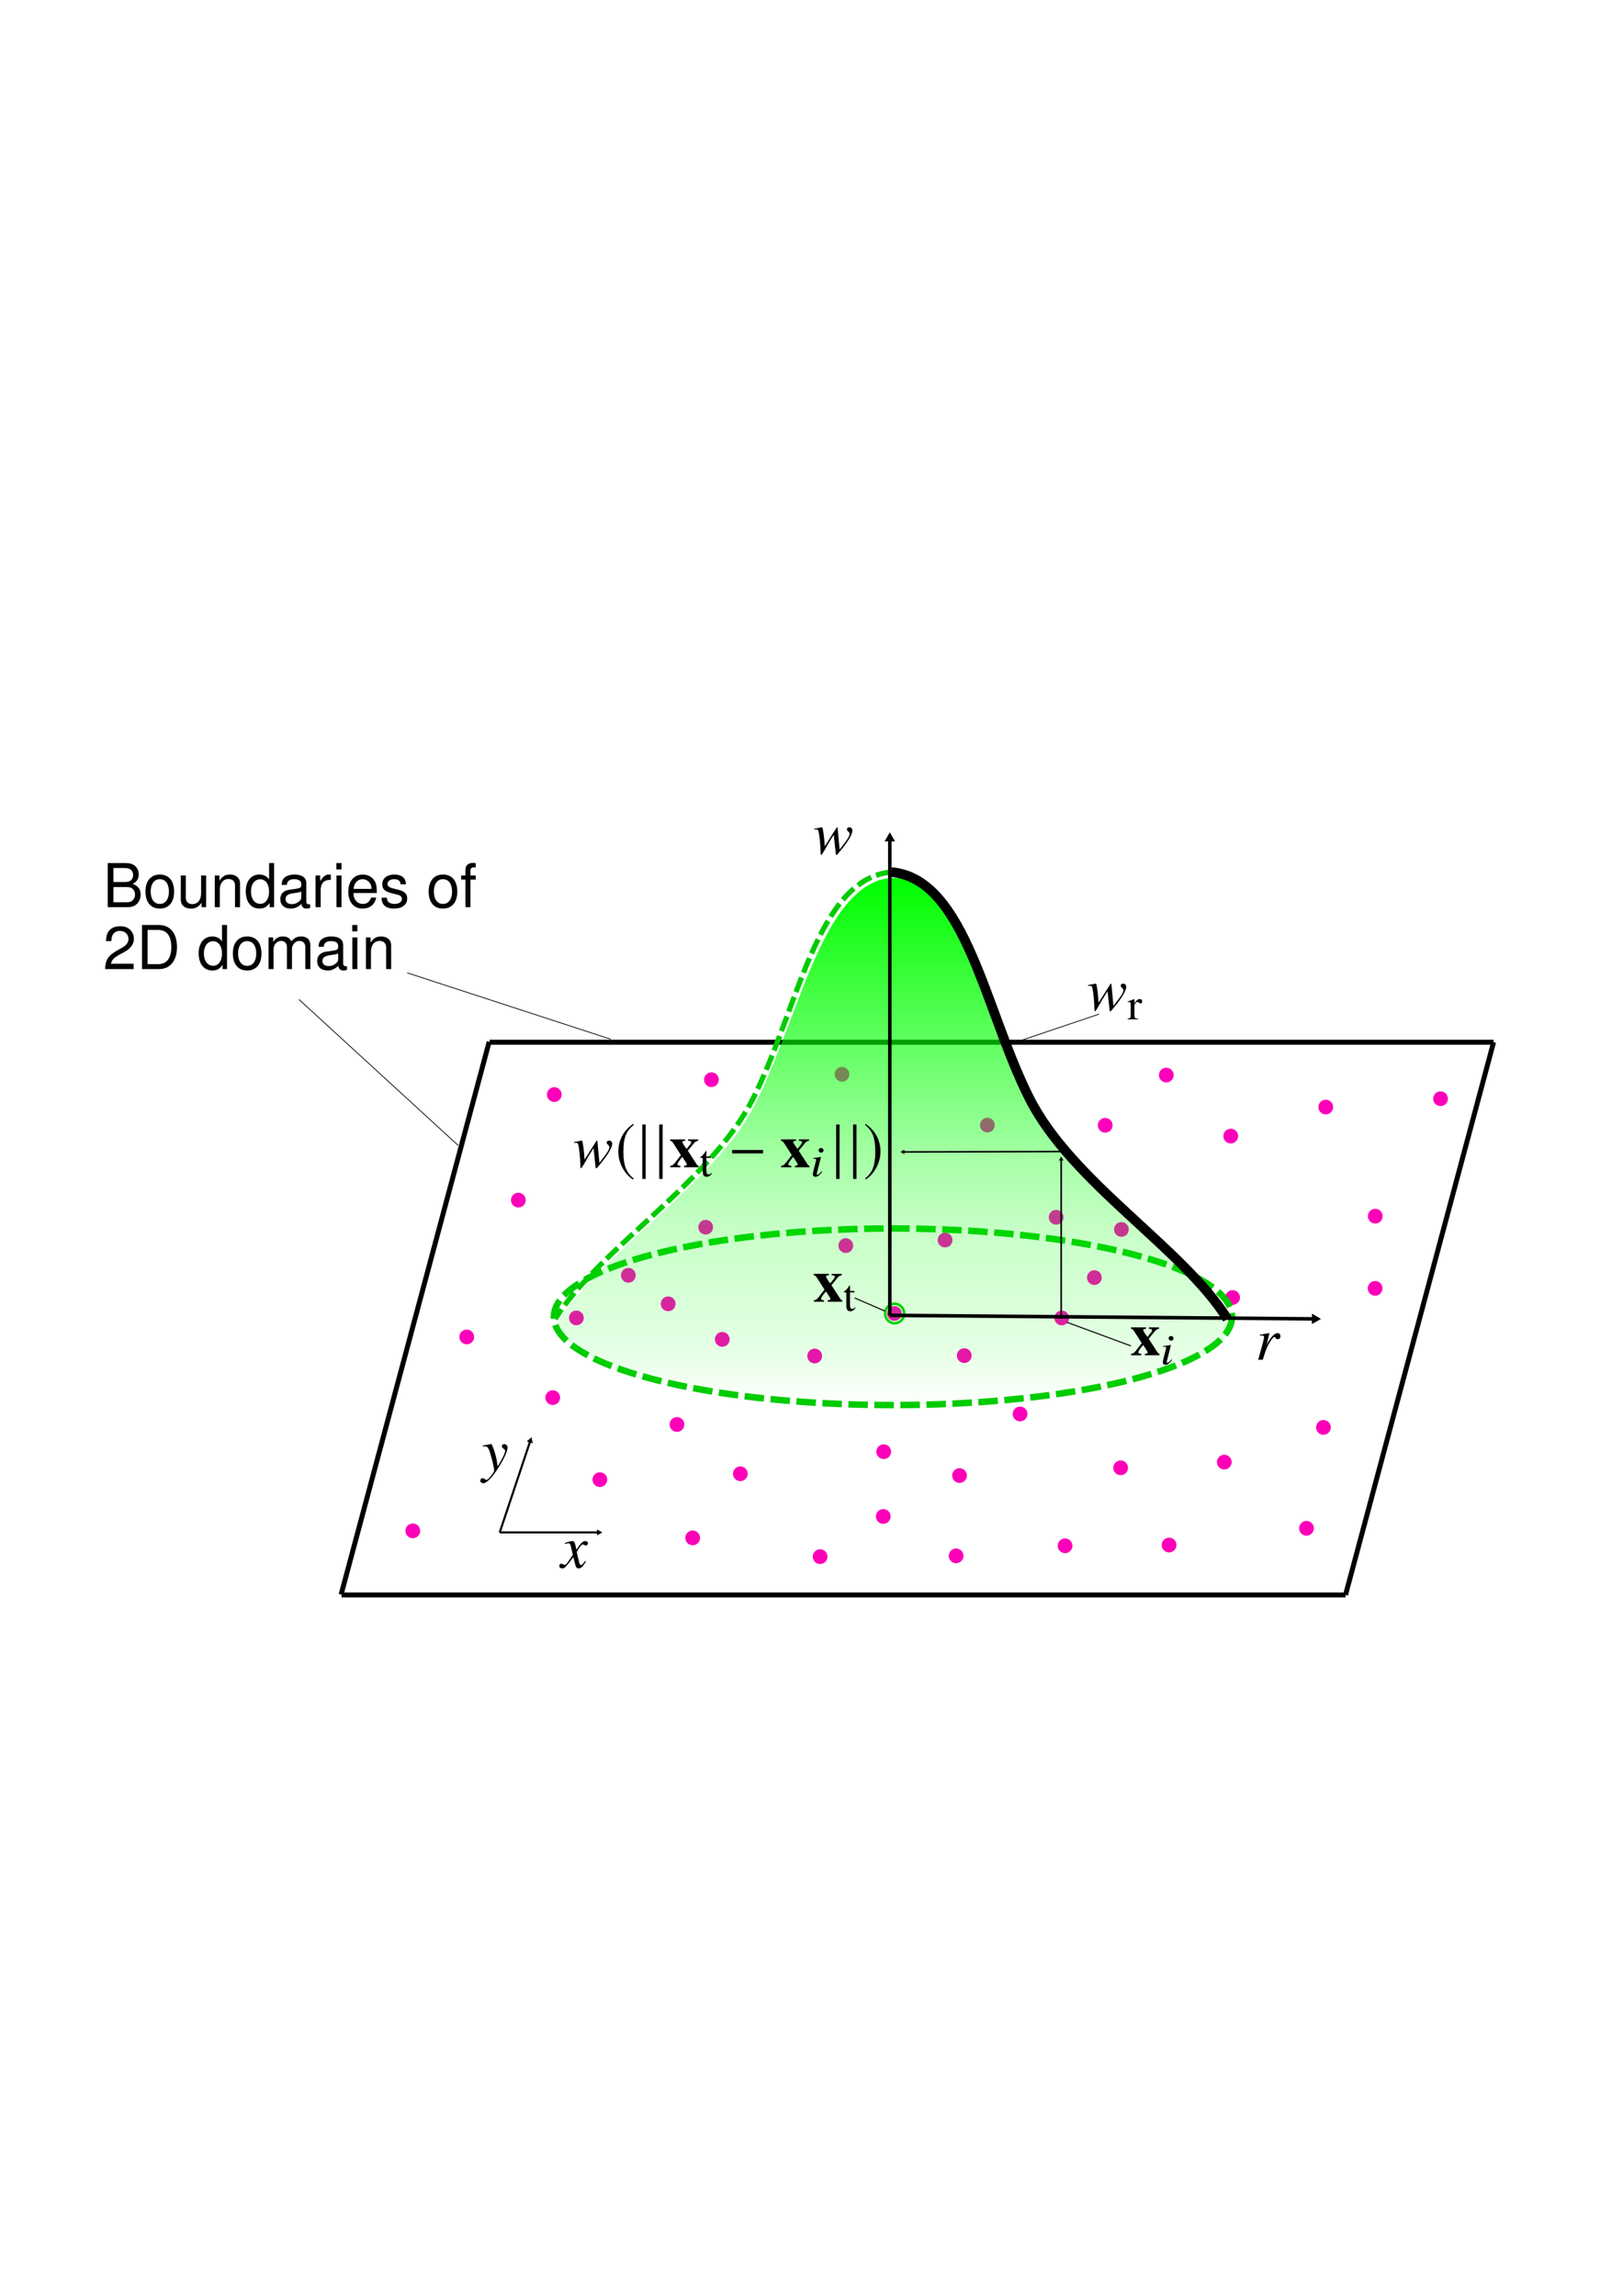 <?xml version="1.0" encoding="UTF-8" standalone="no"?>
<!-- Created with Inkscape (http://www.inkscape.org/) -->

<svg
   xmlns:ns0="http://www.iki.fi/pav/software/textext/"
   xmlns:dc="http://purl.org/dc/elements/1.1/"
   xmlns:cc="http://creativecommons.org/ns#"
   xmlns:rdf="http://www.w3.org/1999/02/22-rdf-syntax-ns#"
   xmlns:svg="http://www.w3.org/2000/svg"
   xmlns="http://www.w3.org/2000/svg"
   xmlns:xlink="http://www.w3.org/1999/xlink"
   xmlns:sodipodi="http://sodipodi.sourceforge.net/DTD/sodipodi-0.dtd"
   xmlns:inkscape="http://www.inkscape.org/namespaces/inkscape"
   width="210mm"
   height="297mm"
   viewBox="0 0 744.094 1052.362"
   id="svg8014"
   version="1.1"
   inkscape:version="0.91 r13725"
   sodipodi:docname="weighs.svg">
  <sodipodi:namedview
     id="base"
     pagecolor="#ffffff"
     bordercolor="#666666"
     borderopacity="1.0"
     inkscape:pageopacity="0.0"
     inkscape:pageshadow="2"
     inkscape:zoom="1.4"
     inkscape:cx="331.80278"
     inkscape:cy="530.15769"
     inkscape:document-units="px"
     inkscape:current-layer="layer1"
     showgrid="false"
     inkscape:snap-bbox="true"
     inkscape:bbox-paths="true"
     inkscape:bbox-nodes="true"
     inkscape:snap-bbox-edge-midpoints="true"
     inkscape:snap-bbox-midpoints="true"
     inkscape:object-paths="true"
     inkscape:snap-intersection-paths="true"
     inkscape:object-nodes="true"
     inkscape:snap-smooth-nodes="true"
     inkscape:snap-midpoints="true"
     inkscape:snap-object-midpoints="true"
     inkscape:snap-center="true"
     inkscape:snap-global="false"
     inkscape:window-width="1280"
     inkscape:window-height="755"
     inkscape:window-x="299"
     inkscape:window-y="1050"
     inkscape:window-maximized="0" />
  <defs
     id="defs8016">
    <marker
       inkscape:isstock="true"
       style="overflow:visible"
       id="marker19375"
       refX="0.0"
       refY="0.0"
       orient="auto"
       inkscape:stockid="TriangleOutL">
      <path
         transform="scale(0.8)"
         style="fill-rule:evenodd;stroke:#000000;stroke-width:1pt;stroke-opacity:1;fill:#000000;fill-opacity:1"
         d="M 5.77,0.0 L -2.88,5.0 L -2.88,-5.0 L 5.77,0.0 z "
         id="path19377" />
    </marker>
    <marker
       inkscape:stockid="TriangleOutL"
       orient="auto"
       refY="0.0"
       refX="0.0"
       id="marker19323"
       style="overflow:visible"
       inkscape:isstock="true">
      <path
         id="path19325"
         d="M 5.77,0.0 L -2.88,5.0 L -2.88,-5.0 L 5.77,0.0 z "
         style="fill-rule:evenodd;stroke:#000000;stroke-width:1pt;stroke-opacity:1;fill:#000000;fill-opacity:1"
         transform="scale(0.8)" />
    </marker>
    <marker
       inkscape:stockid="TriangleOutL"
       orient="auto"
       refY="0.0"
       refX="0.0"
       id="marker18340"
       style="overflow:visible"
       inkscape:isstock="true">
      <path
         id="path18342"
         d="M 5.77,0.0 L -2.88,5.0 L -2.88,-5.0 L 5.77,0.0 z "
         style="fill-rule:evenodd;stroke:#000000;stroke-width:1pt;stroke-opacity:1;fill:#000000;fill-opacity:1"
         transform="scale(0.8)" />
    </marker>
    <marker
       inkscape:isstock="true"
       style="overflow:visible"
       id="marker18302"
       refX="0.0"
       refY="0.0"
       orient="auto"
       inkscape:stockid="TriangleOutL">
      <path
         transform="scale(0.8)"
         style="fill-rule:evenodd;stroke:#000000;stroke-width:1pt;stroke-opacity:1;fill:#000000;fill-opacity:1"
         d="M 5.77,0.0 L -2.88,5.0 L -2.88,-5.0 L 5.77,0.0 z "
         id="path18304" />
    </marker>
    <marker
       inkscape:stockid="TriangleOutL"
       orient="auto"
       refY="0.0"
       refX="0.0"
       id="marker15557"
       style="overflow:visible"
       inkscape:isstock="true">
      <path
         id="path15559"
         d="M 5.77,0.0 L -2.88,5.0 L -2.88,-5.0 L 5.77,0.0 z "
         style="fill-rule:evenodd;stroke:#000300;stroke-width:1pt;stroke-opacity:1;fill:#000300;fill-opacity:1"
         transform="scale(0.8)" />
    </marker>
    <linearGradient
       id="linearGradient14914"
       inkscape:collect="always">
      <stop
         id="stop14916"
         offset="0"
         style="stop-color:#00fe00;stop-opacity:1;" />
      <stop
         style="stop-color:#00fe00;stop-opacity:0.471;"
         offset="0.431"
         id="stop14936" />
      <stop
         style="stop-color:#00fe00;stop-opacity:0.337;"
         offset="0.54"
         id="stop14934" />
      <stop
         style="stop-color:#00fe00;stop-opacity:0.227;"
         offset="0.657"
         id="stop14932" />
      <stop
         style="stop-color:#00fe00;stop-opacity:0.094;"
         offset="0.905"
         id="stop14930" />
      <stop
         id="stop14918"
         offset="1"
         style="stop-color:#00fe00;stop-opacity:0;" />
    </linearGradient>
    <marker
       inkscape:isstock="true"
       style="overflow:visible"
       id="marker9017"
       refX="0.0"
       refY="0.0"
       orient="auto"
       inkscape:stockid="TriangleOutL">
      <path
         transform="scale(0.8)"
         style="fill-rule:evenodd;stroke:#000300;stroke-width:1pt;stroke-opacity:1;fill:#000300;fill-opacity:1"
         d="M 5.77,0.0 L -2.88,5.0 L -2.88,-5.0 L 5.77,0.0 z "
         id="path9019" />
    </marker>
    <marker
       inkscape:isstock="true"
       style="overflow:visible"
       id="marker8787"
       refX="0.0"
       refY="0.0"
       orient="auto"
       inkscape:stockid="TriangleOutL">
      <path
         transform="scale(0.8)"
         style="fill-rule:evenodd;stroke:#000000;stroke-width:1pt;stroke-opacity:1;fill:#000000;fill-opacity:1"
         d="M 5.77,0.0 L -2.88,5.0 L -2.88,-5.0 L 5.77,0.0 z "
         id="path8789" />
    </marker>
    <marker
       inkscape:stockid="TriangleOutL"
       orient="auto"
       refY="0.0"
       refX="0.0"
       id="TriangleOutL"
       style="overflow:visible"
       inkscape:isstock="true"
       inkscape:collect="always">
      <path
         id="path4529"
         d="M 5.77,0.0 L -2.88,5.0 L -2.88,-5.0 L 5.77,0.0 z "
         style="fill-rule:evenodd;stroke:#000000;stroke-width:1pt;stroke-opacity:1;fill:#000000;fill-opacity:1"
         transform="scale(0.8)" />
    </marker>
    <filter
       height="1.055"
       y="-0.027"
       width="1.043"
       x="-0.021"
       id="filter14926"
       style="color-interpolation-filters:sRGB"
       inkscape:collect="always">
      <feGaussianBlur
         id="feGaussianBlur14928"
         stdDeviation="7.766"
         inkscape:collect="always" />
    </filter>
    <linearGradient
       inkscape:collect="always"
       xlink:href="#linearGradient14914"
       id="linearGradient19293"
       gradientUnits="userSpaceOnUse"
       gradientTransform="translate(1501.429,-478.571)"
       x1="-1263.527"
       y1="419.568"
       x2="-1263.527"
       y2="1099.568" />
  </defs>
  <g
     inkscape:label="Layer 1"
     inkscape:groupmode="layer"
     id="layer1">
    <circle
       r="3.382"
       cy="570.955"
       cx="387.762"
       style="fill:#fc00b9;fill-opacity:1;stroke:none"
       id="circle8629" />
    <circle
       r="3.382"
       cy="492.801"
       cx="534.706"
       style="fill:#fc00b9;fill-opacity:1;stroke:none"
       id="circle8633" />
    <circle
       id="circle8635"
       style="fill:#fc00b9;fill-opacity:1;stroke:none"
       cx="331.134"
       cy="613.94"
       r="3.382" />
    <circle
       r="3.382"
       cy="621.575"
       cx="373.505"
       style="fill:#fc00b9;fill-opacity:1;stroke:none"
       id="circle8637" />
    <circle
       id="circle8643"
       style="fill:#fc00b9;fill-opacity:1;stroke:none"
       cx="310.361"
       cy="652.952"
       r="3.382" />
    <circle
       r="3.382"
       cy="648.141"
       cx="467.673"
       style="fill:#fc00b9;fill-opacity:1;stroke:none"
       id="circle8645" />
    <circle
       id="circle8647"
       style="fill:#fc00b9;fill-opacity:1;stroke:none"
       cx="513.779"
       cy="672.82"
       r="3.382" />
    <circle
       r="3.382"
       cy="590.563"
       cx="630.455"
       style="fill:#fc00b9;fill-opacity:1;stroke:none"
       id="circle8653" />
    <circle
       r="3.382"
       cy="621.403"
       cx="442.078"
       style="fill:#fc00b9;fill-opacity:1;stroke:none"
       id="circle8657" />
    <circle
       id="circle8659"
       style="fill:#fc00b9;fill-opacity:1;stroke:none"
       cx="433.279"
       cy="568.423"
       r="3.382" />
    <circle
       r="3.382"
       cy="585.627"
       cx="501.733"
       style="fill:#fc00b9;fill-opacity:1;stroke:none"
       id="circle8661" />
    <circle
       id="circle8665"
       style="fill:#fc00b9;fill-opacity:1;stroke:none"
       cx="484.213"
       cy="557.968"
       r="3.382" />
    <circle
       r="3.382"
       cy="562.529"
       cx="323.539"
       style="fill:#fc00b9;fill-opacity:1;stroke:none"
       id="circle8667" />
    <circle
       id="circle8669"
       style="fill:#fc00b9;fill-opacity:1;stroke:none"
       cx="660.451"
       cy="503.635"
       r="3.382" />
    <circle
       r="3.382"
       cy="597.653"
       cx="306.336"
       style="fill:#fc00b9;fill-opacity:1;stroke:none"
       id="circle8671" />
    <circle
       r="3.382"
       cy="604.102"
       cx="264.257"
       style="fill:#fc00b9;fill-opacity:1;stroke:none"
       id="circle8677" />
    <circle
       r="3.382"
       cy="665.432"
       cx="405.162"
       style="fill:#fc00b9;fill-opacity:1;stroke:none"
       id="circle8681" />
    <circle
       id="circle8683"
       style="fill:#fc00b9;fill-opacity:1;stroke:none"
       cx="561.301"
       cy="670.209"
       r="3.382" />
    <circle
       r="3.382"
       cy="563.554"
       cx="514.136"
       style="fill:#fc00b9;fill-opacity:1;stroke:none"
       id="circle8687" />
    <circle
       r="3.382"
       cy="640.647"
       cx="253.411"
       style="fill:#fc00b9;fill-opacity:1;stroke:none"
       id="circle8691" />
    <g
       id="g12293"
       transform="matrix(0.456,0,0,0.456,311.656,369.006)">
      <path
         inkscape:connector-curvature="0"
         id="path8695"
         d="m -191.143,238.448 1009.366,0"
         style="fill:none;stroke:#000000;stroke-width:5;stroke-linecap:butt;stroke-linejoin:miter;stroke-miterlimit:4;stroke-dasharray:none;stroke-dashoffset:0;stroke-opacity:1" />
      <path
         inkscape:connector-curvature="0"
         id="path8701"
         d="M 818.224,238.448 669.344,794.075"
         style="fill:none;stroke:#000000;stroke-width:5;stroke-linecap:butt;stroke-linejoin:miter;stroke-miterlimit:4;stroke-dasharray:none;stroke-dashoffset:0;stroke-opacity:1" />
      <path
         style="fill:none;stroke:#000000;stroke-width:5;stroke-linecap:butt;stroke-linejoin:miter;stroke-miterlimit:4;stroke-dasharray:none;stroke-dashoffset:0;stroke-opacity:1"
         d="m -340.023,794.075 1009.366,0"
         id="path8703"
         inkscape:connector-curvature="0" />
      <path
         style="fill:none;stroke:#000000;stroke-width:5;stroke-linecap:butt;stroke-linejoin:miter;stroke-miterlimit:4;stroke-dasharray:none;stroke-dashoffset:0;stroke-opacity:1"
         d="M -191.626,238.008 -340.506,793.635"
         id="path8705"
         inkscape:connector-curvature="0" />
    </g>
    <circle
       id="circle8709"
       style="fill:#fc00b9;fill-opacity:1;stroke:none"
       cx="275.022"
       cy="678.248"
       r="3.382" />
    <circle
       r="3.382"
       cy="701.718"
       cx="189.257"
       style="fill:#fc00b9;fill-opacity:1;stroke:none"
       id="circle8711" />
    <circle
       id="circle8713"
       style="fill:#fc00b9;fill-opacity:1;stroke:none"
       cx="213.987"
       cy="612.834"
       r="3.382" />
    <circle
       r="3.382"
       cy="713.187"
       cx="438.346"
       style="fill:#fc00b9;fill-opacity:1;stroke:none"
       id="circle8715" />
    <circle
       r="3.382"
       cy="550.114"
       cx="237.642"
       style="fill:#fc00b9;fill-opacity:1;stroke:none"
       id="circle8719" />
    <circle
       id="circle8721"
       style="fill:#fc00b9;fill-opacity:1;stroke:none"
       cx="288.073"
       cy="584.582"
       r="3.382" />
    <circle
       r="3.382"
       cy="501.73"
       cx="254.128"
       style="fill:#fc00b9;fill-opacity:1;stroke:none"
       id="circle8723" />
    <circle
       r="3.382"
       cy="492.411"
       cx="386.02"
       style="fill:#fc00b9;fill-opacity:1;stroke:none"
       id="circle8727" />
    <circle
       id="circle8729"
       style="fill:#fc00b9;fill-opacity:1;stroke:none"
       cx="326.167"
       cy="494.92"
       r="3.382" />
    <circle
       r="3.382"
       cy="515.708"
       cx="452.682"
       style="fill:#fc00b9;fill-opacity:1;stroke:none"
       id="circle8731" />
    <circle
       id="circle8733"
       style="fill:#fc00b9;fill-opacity:1;stroke:none"
       cx="339.428"
       cy="675.554"
       r="3.382" />
    <circle
       r="3.382"
       cy="695.118"
       cx="404.947"
       style="fill:#fc00b9;fill-opacity:1;stroke:none"
       id="circle8735" />
    <circle
       id="circle8737"
       style="fill:#fc00b9;fill-opacity:1;stroke:none"
       cx="375.985"
       cy="713.545"
       r="3.382" />
    <circle
       r="3.382"
       cy="704.943"
       cx="317.565"
       style="fill:#fc00b9;fill-opacity:1;stroke:none"
       id="circle8739" />
    <circle
       r="3.382"
       cy="676.364"
       cx="439.92"
       style="fill:#fc00b9;fill-opacity:1;stroke:none"
       id="circle8741" />
    <circle
       id="circle8743"
       style="fill:#fc00b9;fill-opacity:1;stroke:none"
       cx="488.303"
       cy="708.563"
       r="3.382" />
    <circle
       r="3.382"
       cy="708.216"
       cx="535.983"
       style="fill:#fc00b9;fill-opacity:1;stroke:none"
       id="circle8745" />
    <circle
       id="circle8747"
       style="fill:#fc00b9;fill-opacity:1;stroke:none"
       cx="606.76"
       cy="654.294"
       r="3.382" />
    <circle
       r="3.382"
       cy="700.541"
       cx="598.984"
       style="fill:#fc00b9;fill-opacity:1;stroke:none"
       id="circle8749" />
    <circle
       id="circle8751"
       style="fill:#fc00b9;fill-opacity:1;stroke:none"
       cx="630.517"
       cy="557.478"
       r="3.382" />
    <circle
       r="3.382"
       cy="515.818"
       cx="506.699"
       style="fill:#fc00b9;fill-opacity:1;stroke:none"
       id="circle8753" />
    <circle
       id="circle8755"
       style="fill:#fc00b9;fill-opacity:1;stroke:none"
       cx="607.825"
       cy="507.452"
       r="3.382" />
    <circle
       r="3.382"
       cy="594.761"
       cx="565.114"
       style="fill:#fc00b9;fill-opacity:1;stroke:none"
       id="circle8757" />
    <circle
       id="circle8759"
       style="fill:#fc00b9;fill-opacity:1;stroke:none"
       cx="564.265"
       cy="520.754"
       r="3.382" />
    <path
       style="fill:none;stroke:#000000;stroke-width:0.939;stroke-linecap:butt;stroke-linejoin:miter;stroke-miterlimit:4;stroke-dasharray:none;stroke-opacity:1;marker-end:url(#marker8787)"
       d="m 229.111,702.43 45.405,0"
       id="path8763"
       inkscape:connector-curvature="0" />
    <path
       style="fill:none;stroke:#000000;stroke-width:0.97;stroke-linecap:butt;stroke-linejoin:miter;stroke-miterlimit:4;stroke-dasharray:none;stroke-opacity:1;marker-end:url(#TriangleOutL)"
       d="m 229.111,702.43 14.034,-42.034"
       id="path8765"
       inkscape:connector-curvature="0" />
    <path
       sodipodi:nodetypes="csc"
       inkscape:connector-curvature="0"
       id="path9111"
       d="m 408.628,399.741 c -34.226,3.063 -42.92,63.596 -63.429,103.922 -19.626,38.589 -70.148,68.253 -90.668,100.931"
       style="fill:none;stroke:#00cb00;stroke-width:2.386;stroke-linecap:butt;stroke-linejoin:miter;stroke-miterlimit:4;stroke-dasharray:7.157, 2.386;stroke-dashoffset:0;stroke-opacity:1" />
    <ellipse
       style="opacity:1;fill:none;fill-opacity:1;stroke:#00cb00;stroke-width:2.982;stroke-linejoin:miter;stroke-miterlimit:4;stroke-dasharray:8.947, 2.982;stroke-dashoffset:0;stroke-opacity:1"
       id="path9119"
       cx="409.391"
       cy="603.586"
       rx="155.445"
       ry="40.477" />
    <ellipse
       id="circle9217"
       style="fill:none;fill-opacity:1;stroke:#00cb00;stroke-width:1.176;stroke-miterlimit:4;stroke-dasharray:none;stroke-opacity:1"
       cx="410.154"
       cy="602.09"
       rx="4.381"
       ry="4.471" />
    <circle
       id="circle9219"
       style="fill:#fc00b9;fill-opacity:1;stroke:none"
       cx="410.064"
       cy="602.09"
       r="3.382" />
    <g
       ns0:text="$r$"
       ns0:preamble="/Users/ignathanas/Documents/Contributions/Contact_1/AMA-stix/ama/figures/textext.preamble.tex"
       transform="matrix(2.782,0,0,2.782,-45.551,248.37)"
       id="g9800">
      <defs
         id="defs9802">
        <g
           id="g9804">
          <symbol
             overflow="visible"
             id="textext-bdc2e617-0"
             style="overflow:visible">
            <path
               style="stroke:none"
               d=""
               id="path9807"
               inkscape:connector-curvature="0" />
          </symbol>
          <symbol
             overflow="visible"
             id="textext-bdc2e617-1"
             style="overflow:visible">
            <path
               style="stroke:none"
               d="M 1.203,0 C 1.719,-1.688 1.891,-2.125 2.359,-2.875 2.688,-3.438 2.953,-3.75 3.125,-3.75 c 0.062,0 0.109,0.047 0.172,0.141 0.078,0.172 0.156,0.219 0.359,0.219 0.281,0 0.453,-0.172 0.453,-0.484 0,-0.312 -0.188,-0.516 -0.469,-0.516 -0.234,0 -0.5,0.141 -0.766,0.406 C 2.469,-3.562 2.078,-2.969 1.906,-2.578 L 1.781,-2.219 2.297,-4.375 2.266,-4.391 c -0.719,0.125 -0.812,0.141 -1.531,0.266 l 0,0.172 C 0.969,-4 1,-4 1.062,-4 c 0.219,0 0.359,0.094 0.359,0.266 0,0.141 0,0.141 -0.172,0.828 L 0.453,0 Z m 0,0"
               id="path9810"
               inkscape:connector-curvature="0" />
          </symbol>
        </g>
      </defs>
      <g
         id="textext-bdc2e617-2">
        <g
           style="fill:#000000;fill-opacity:1"
           id="g9813">
          <use
             xlink:href="#textext-bdc2e617-1"
             x="223.273"
             y="134.765"
             id="use9815"
             width="100%"
             height="100%" />
        </g>
      </g>
    </g>
    <g
       id="g10073"
       transform="matrix(2.782,0,0,2.782,-249.092,16.517)"
       ns0:preamble="/Users/ignathanas/Documents/Contributions/Contact_1/AMA-stix/ama/figures/textext.preamble.tex"
       ns0:text="$w$">
      <defs
         id="defs10075">
        <g
           id="g10077">
          <symbol
             id="textext-c5c41a69-0"
             overflow="visible"
             style="overflow:visible">
            <path
               id="path10080"
               d=""
               style="stroke:none"
               inkscape:connector-curvature="0" />
          </symbol>
          <symbol
             id="textext-c5c41a69-1"
             overflow="visible"
             style="overflow:visible">
            <path
               id="path10083"
               d="m 6.453,-3.875 c 0,-0.297 -0.219,-0.516 -0.516,-0.516 -0.234,0 -0.391,0.125 -0.391,0.328 0,0.141 0.062,0.219 0.219,0.359 0.156,0.156 0.219,0.25 0.219,0.375 0,0.422 -0.344,0.953 -1.641,2.594 L 4.016,-4.25 C 4.016,-4.359 4,-4.391 3.938,-4.391 c -0.047,0 -0.078,0.031 -0.125,0.109 L 1.891,-1.25 C 1.859,-2.141 1.719,-3.344 1.578,-4.062 1.516,-4.375 1.5,-4.391 1.391,-4.391 0.875,-4.281 0.156,-4.156 0.156,-4.156 l 0,0.125 0.297,0 c 0.281,0 0.359,0.062 0.438,0.422 C 1,-3.125 1.125,-1.969 1.172,-1.172 l 0.031,0.875 C 1.219,0.094 1.25,0.172 1.328,0.172 1.453,0.172 2.5,-1.75 2.5,-1.75 L 3.375,-3.156 3.703,-0.125 C 3.719,0.156 3.734,0.172 3.812,0.172 3.891,0.172 4,0.078 4.25,-0.25 L 4.344,-0.359 C 5.734,-2.031 6.453,-3.234 6.453,-3.875 Z m 0,0"
               style="stroke:none"
               inkscape:connector-curvature="0" />
          </symbol>
        </g>
      </defs>
      <g
         id="textext-c5c41a69-2">
        <g
           id="g10086"
           style="fill:#000000;fill-opacity:1">
          <use
             id="use10088"
             y="134.765"
             x="223.562"
             xlink:href="#textext-c5c41a69-1"
             width="100%"
             height="100%" />
        </g>
      </g>
    </g>
    <g
       ns0:text="$x$"
       ns0:preamble="/Users/ignathanas/Documents/Contributions/Contact_1/AMA-stix/ama/figures/textext.preamble.tex"
       transform="matrix(2.782,0,0,2.782,-365.962,343.705)"
       id="g10396">
      <defs
         id="defs10398">
        <g
           id="g10400">
          <symbol
             overflow="visible"
             id="textext-05e2de28-0"
             style="overflow:visible">
            <path
               style="stroke:none"
               d=""
               id="path10403"
               inkscape:connector-curvature="0" />
          </symbol>
          <symbol
             overflow="visible"
             id="textext-05e2de28-1"
             style="overflow:visible">
            <path
               style="stroke:none"
               d="M 4,-1.109 C 3.922,-1.016 3.875,-0.953 3.781,-0.844 3.562,-0.531 3.438,-0.438 3.328,-0.438 3.188,-0.438 3.094,-0.562 3.016,-0.844 3,-0.922 2.984,-0.984 2.984,-1.016 2.734,-2.031 2.625,-2.484 2.625,-2.625 c 0.438,-0.781 0.797,-1.219 0.969,-1.219 0.062,0 0.141,0.031 0.25,0.078 0.109,0.078 0.188,0.094 0.266,0.094 0.203,0 0.344,-0.141 0.344,-0.359 0,-0.203 -0.172,-0.359 -0.406,-0.359 -0.438,0 -0.812,0.359 -1.5,1.422 L 2.438,-3.516 c -0.141,-0.688 -0.25,-0.875 -0.531,-0.875 -0.219,0 -0.547,0.078 -1.156,0.281 L 0.641,-4.062 0.672,-3.922 C 1.062,-4 1.141,-4.031 1.234,-4.031 c 0.25,0 0.312,0.094 0.453,0.688 l 0.281,1.234 -0.812,1.156 C 0.953,-0.641 0.75,-0.469 0.641,-0.469 0.594,-0.469 0.484,-0.5 0.391,-0.562 0.266,-0.625 0.156,-0.656 0.062,-0.656 c -0.188,0 -0.328,0.141 -0.328,0.344 0,0.266 0.203,0.422 0.5,0.422 0.297,0 0.422,-0.094 0.922,-0.703 0.266,-0.312 0.484,-0.578 0.891,-1.156 l 0.312,1.188 c 0.125,0.516 0.25,0.672 0.578,0.672 0.375,0 0.625,-0.234 1.203,-1.141 z m 0,0"
               id="path10406"
               inkscape:connector-curvature="0" />
          </symbol>
        </g>
      </defs>
      <g
         id="textext-05e2de28-2">
        <g
           style="fill:#000000;fill-opacity:1"
           id="g10409">
          <use
             xlink:href="#textext-05e2de28-1"
             x="223.98"
             y="134.765"
             id="use10411"
             width="100%"
             height="100%" />
        </g>
      </g>
    </g>
    <g
       id="g10699"
       transform="matrix(2.782,0,0,2.782,-402.16,299.263)"
       ns0:preamble="/Users/ignathanas/Documents/Contributions/Contact_1/AMA-stix/ama/figures/textext.preamble.tex"
       ns0:text="$y$">
      <defs
         id="defs10701">
        <g
           id="g10703">
          <symbol
             id="textext-d1431137-0"
             overflow="visible"
             style="overflow:visible">
            <path
               id="path10706"
               d=""
               style="stroke:none"
               inkscape:connector-curvature="0" />
          </symbol>
          <symbol
             id="textext-d1431137-1"
             overflow="visible"
             style="overflow:visible">
            <path
               id="path10709"
               d="M 4.25,-3.844 C 4.25,-4.141 4,-4.391 3.703,-4.391 3.469,-4.391 3.312,-4.25 3.312,-4.031 c 0,0.156 0.078,0.266 0.281,0.391 0.188,0.109 0.25,0.203 0.25,0.344 0,0.391 -0.359,1.156 -1.219,2.578 L 2.438,-1.875 C 2.281,-2.766 1.719,-4.391 1.578,-4.391 l -0.125,0 -0.984,0.172 -0.312,0.062 0,0.172 c 0.109,-0.031 0.188,-0.047 0.297,-0.047 0.406,0 0.578,0.156 0.766,0.641 0.281,0.672 0.828,2.906 0.828,3.312 C 2.047,0.031 2,0.156 1.938,0.266 1.859,0.406 1.422,0.984 1.234,1.172 1,1.422 0.891,1.5 0.75,1.5 0.688,1.5 0.625,1.469 0.516,1.391 0.375,1.281 0.266,1.219 0.156,1.219 c -0.219,0 -0.391,0.172 -0.391,0.391 0,0.266 0.203,0.438 0.5,0.438 C 0.844,2.047 1.906,0.906 2.938,-0.812 3.781,-2.188 4.25,-3.281 4.25,-3.844 Z m 0,0"
               style="stroke:none"
               inkscape:connector-curvature="0" />
          </symbol>
        </g>
      </defs>
      <g
         id="textext-d1431137-2">
        <g
           id="g10712"
           style="fill:#000000;fill-opacity:1">
          <use
             id="use10714"
             y="134.765"
             x="223.95"
             xlink:href="#textext-d1431137-1"
             width="100%"
             height="100%" />
        </g>
      </g>
    </g>
    <path
       style="fill:none;stroke:#000000;stroke-width:0.355px;stroke-linecap:butt;stroke-linejoin:miter;stroke-opacity:1"
       d="M 210.028,525.011 137.04,458.106"
       id="path12901"
       inkscape:connector-curvature="0"
       sodipodi:nodetypes="cc" />
    <path
       style="fill:none;stroke:#000000;stroke-width:0.355px;stroke-linecap:butt;stroke-linejoin:miter;stroke-opacity:1"
       d="m 279.974,476.353 -93.261,-30.411"
       id="path12903"
       inkscape:connector-curvature="0"
       sodipodi:nodetypes="cc" />
    <g
       ns0:text="Boundaries of"
       ns0:preamble="/Users/ignathanas/Documents/Contributions/Contact_1/AMA-stix/ama/figures/textext.preambleArial.tex"
       transform="matrix(2.782,0,0,2.782,-574.373,40.916)"
       id="g13087">
      <defs
         id="defs13089">
        <g
           id="g13091">
          <symbol
             style="overflow:visible"
             overflow="visible"
             id="textext-6ba260bf-0">
            <path
               inkscape:connector-curvature="0"
               style="stroke:none"
               d=""
               id="path13094" />
          </symbol>
          <symbol
             style="overflow:visible"
             overflow="visible"
             id="textext-6ba260bf-1">
            <path
               inkscape:connector-curvature="0"
               style="stroke:none"
               d="M 0.781,0 4.062,0 C 4.75,0 5.266,-0.188 5.656,-0.609 6.016,-0.984 6.203,-1.5 6.203,-2.078 c 0,-0.875 -0.391,-1.406 -1.312,-1.766 0.656,-0.297 1,-0.844 1,-1.578 0,-0.531 -0.203,-1 -0.578,-1.344 -0.375,-0.344 -0.875,-0.5 -1.578,-0.5 l -2.953,0 z m 0.938,-4.141 0,-2.312 1.797,0 c 0.516,0 0.797,0.078 1.047,0.266 0.266,0.203 0.406,0.5 0.406,0.891 0,0.391 -0.141,0.703 -0.406,0.906 -0.25,0.188 -0.531,0.25 -1.047,0.25 z m 0,3.328 0,-2.5 2.266,0 c 0.438,0 0.734,0.109 0.953,0.344 0.219,0.234 0.344,0.547 0.344,0.906 0,0.344 -0.125,0.672 -0.344,0.891 -0.219,0.25 -0.516,0.359 -0.953,0.359 z m 0,0"
               id="path13097" />
          </symbol>
          <symbol
             style="overflow:visible"
             overflow="visible"
             id="textext-6ba260bf-2">
            <path
               inkscape:connector-curvature="0"
               style="stroke:none"
               d="m 2.719,-5.375 c -1.469,0 -2.359,1.047 -2.359,2.797 0,1.766 0.875,2.812 2.359,2.812 1.469,0 2.359,-1.047 2.359,-2.766 0,-1.812 -0.859,-2.844 -2.359,-2.844 z m 0,0.766 c 0.938,0 1.5,0.766 1.5,2.062 0,1.234 -0.578,2.016 -1.5,2.016 -0.922,0 -1.5,-0.781 -1.5,-2.047 0,-1.25 0.578,-2.031 1.5,-2.031 z m 0,0"
               id="path13100" />
          </symbol>
          <symbol
             style="overflow:visible"
             overflow="visible"
             id="textext-6ba260bf-3">
            <path
               inkscape:connector-curvature="0"
               style="stroke:none"
               d="m 4.812,0 0,-5.219 -0.828,0 0,2.953 c 0,1.062 -0.562,1.766 -1.438,1.766 -0.656,0 -1.078,-0.391 -1.078,-1.031 l 0,-3.688 -0.828,0 0,4.016 c 0,0.875 0.656,1.438 1.672,1.438 0.766,0 1.25,-0.281 1.75,-0.969 L 4.062,0 Z m 0,0"
               id="path13103" />
          </symbol>
          <symbol
             style="overflow:visible"
             overflow="visible"
             id="textext-6ba260bf-4">
            <path
               inkscape:connector-curvature="0"
               style="stroke:none"
               d="m 0.703,-5.219 0,5.219 0.828,0 0,-2.875 c 0,-1.078 0.562,-1.766 1.422,-1.766 0.656,0 1.078,0.391 1.078,1.016 l 0,3.625 0.828,0 0,-3.953 c 0,-0.859 -0.656,-1.422 -1.656,-1.422 -0.781,0 -1.281,0.297 -1.734,1.031 l 0,-0.875 z m 0,0"
               id="path13106" />
          </symbol>
          <symbol
             style="overflow:visible"
             overflow="visible"
             id="textext-6ba260bf-5">
            <path
               inkscape:connector-curvature="0"
               style="stroke:none"
               d="m 4.938,-7.266 -0.828,0 0,2.703 C 3.766,-5.094 3.203,-5.375 2.5,-5.375 c -1.359,0 -2.234,1.094 -2.234,2.75 0,1.766 0.859,2.859 2.266,2.859 0.719,0 1.219,-0.281 1.672,-0.922 L 4.203,0 4.938,0 Z M 2.641,-4.594 c 0.891,0 1.469,0.797 1.469,2.047 0,1.203 -0.578,2 -1.453,2 -0.922,0 -1.531,-0.812 -1.531,-2.031 0,-1.203 0.609,-2.016 1.516,-2.016 z m 0,0"
               id="path13109" />
          </symbol>
          <symbol
             style="overflow:visible"
             overflow="visible"
             id="textext-6ba260bf-6">
            <path
               inkscape:connector-curvature="0"
               style="stroke:none"
               d="M 5.328,-0.484 C 5.25,-0.469 5.203,-0.469 5.156,-0.469 4.859,-0.469 4.703,-0.625 4.703,-0.875 l 0,-3.078 C 4.703,-4.875 4.031,-5.375 2.734,-5.375 c -0.75,0 -1.375,0.219 -1.734,0.609 -0.234,0.266 -0.328,0.562 -0.359,1.094 l 0.844,0 C 1.562,-4.312 1.938,-4.609 2.719,-4.609 c 0.734,0 1.156,0.281 1.156,0.781 l 0,0.219 c 0,0.344 -0.203,0.5 -0.859,0.578 -1.188,0.156 -1.359,0.188 -1.688,0.312 -0.594,0.25 -0.906,0.719 -0.906,1.406 0,0.938 0.656,1.547 1.719,1.547 0.656,0 1.172,-0.234 1.766,-0.766 0.062,0.516 0.328,0.766 0.859,0.766 0.172,0 0.297,-0.031 0.562,-0.094 z M 3.875,-1.641 c 0,0.281 -0.078,0.438 -0.328,0.672 -0.344,0.312 -0.75,0.469 -1.234,0.469 -0.641,0 -1.031,-0.312 -1.031,-0.828 0,-0.562 0.375,-0.828 1.266,-0.969 0.875,-0.109 1.047,-0.156 1.328,-0.281 z m 0,0"
               id="path13112" />
          </symbol>
          <symbol
             style="overflow:visible"
             overflow="visible"
             id="textext-6ba260bf-7">
            <path
               inkscape:connector-curvature="0"
               style="stroke:none"
               d="m 0.688,-5.219 0,5.219 0.844,0 0,-2.719 c 0,-0.734 0.188,-1.234 0.578,-1.516 C 2.375,-4.422 2.625,-4.484 3.203,-4.5 l 0,-0.844 C 3.062,-5.359 2.984,-5.375 2.875,-5.375 c -0.531,0 -0.938,0.328 -1.422,1.094 l 0,-0.938 z m 0,0"
               id="path13115" />
          </symbol>
          <symbol
             style="overflow:visible"
             overflow="visible"
             id="textext-6ba260bf-8">
            <path
               inkscape:connector-curvature="0"
               style="stroke:none"
               d="m 1.5,-5.219 -0.828,0 0,5.219 L 1.5,0 Z m 0,-2.047 -0.844,0 0,1.047 0.844,0 z m 0,0"
               id="path13118" />
          </symbol>
          <symbol
             style="overflow:visible"
             overflow="visible"
             id="textext-6ba260bf-9">
            <path
               inkscape:connector-curvature="0"
               style="stroke:none"
               d="M 5.109,-2.328 C 5.109,-3.125 5.047,-3.609 4.906,-4 4.562,-4.859 3.766,-5.375 2.797,-5.375 c -1.469,0 -2.391,1.125 -2.391,2.828 0,1.719 0.906,2.781 2.359,2.781 1.203,0 2.031,-0.688 2.234,-1.812 l -0.828,0 c -0.234,0.688 -0.703,1.047 -1.375,1.047 -0.531,0 -0.969,-0.25 -1.25,-0.688 C 1.344,-1.516 1.281,-1.812 1.266,-2.328 Z m -3.828,-0.688 c 0.078,-0.969 0.656,-1.594 1.5,-1.594 0.812,0 1.453,0.688 1.453,1.531 0,0.031 0,0.047 -0.016,0.062 z m 0,0"
               id="path13121" />
          </symbol>
          <symbol
             style="overflow:visible"
             overflow="visible"
             id="textext-6ba260bf-10">
            <path
               inkscape:connector-curvature="0"
               style="stroke:none"
               d="m 4.359,-3.766 c 0,-1.031 -0.688,-1.609 -1.891,-1.609 -1.219,0 -2,0.625 -2,1.594 0,0.828 0.422,1.203 1.656,1.516 l 0.781,0.188 c 0.578,0.141 0.797,0.344 0.797,0.719 0,0.484 -0.484,0.828 -1.203,0.828 -0.453,0 -0.828,-0.141 -1.047,-0.359 C 1.328,-1.031 1.266,-1.188 1.219,-1.562 l -0.875,0 c 0.031,1.219 0.719,1.797 2.078,1.797 1.312,0 2.156,-0.656 2.156,-1.656 0,-0.781 -0.438,-1.203 -1.484,-1.453 L 2.297,-3.078 c -0.672,-0.156 -0.969,-0.375 -0.969,-0.734 0,-0.484 0.438,-0.797 1.109,-0.797 0.672,0 1.031,0.297 1.047,0.844 z m 0,0"
               id="path13124" />
          </symbol>
          <symbol
             style="overflow:visible"
             overflow="visible"
             id="textext-6ba260bf-11">
            <path
               inkscape:connector-curvature="0"
               style="stroke:none"
               d="m 2.578,-5.219 -0.875,0 0,-0.828 c 0,-0.344 0.203,-0.516 0.578,-0.516 0.078,0 0.094,0 0.297,0 l 0,-0.688 C 2.375,-7.281 2.266,-7.297 2.109,-7.297 c -0.781,0 -1.234,0.438 -1.234,1.188 l 0,0.891 -0.703,0 0,0.672 0.703,0 0,4.547 0.828,0 0,-4.547 0.875,0 z m 0,0"
               id="path13127" />
          </symbol>
        </g>
      </defs>
      <g
         id="textext-6ba260bf-12">
        <g
           style="fill:#000000;fill-opacity:1"
           id="g13130">
          <use
             height="100%"
             width="100%"
             xlink:href="#textext-6ba260bf-1"
             x="223.432"
             y="134.765"
             id="use13132" />
          <use
             height="100%"
             width="100%"
             xlink:href="#textext-6ba260bf-2"
             x="230.077"
             y="134.765"
             id="use13134" />
          <use
             height="100%"
             width="100%"
             xlink:href="#textext-6ba260bf-3"
             x="235.616"
             y="134.765"
             id="use13136" />
          <use
             height="100%"
             width="100%"
             xlink:href="#textext-6ba260bf-4"
             x="241.155"
             y="134.765"
             id="use13138" />
          <use
             height="100%"
             width="100%"
             xlink:href="#textext-6ba260bf-5"
             x="246.695"
             y="134.765"
             id="use13140" />
          <use
             height="100%"
             width="100%"
             xlink:href="#textext-6ba260bf-6"
             x="252.234"
             y="134.765"
             id="use13142" />
          <use
             height="100%"
             width="100%"
             xlink:href="#textext-6ba260bf-7"
             x="257.773"
             y="134.765"
             id="use13144" />
        </g>
        <g
           style="fill:#000000;fill-opacity:1"
           id="g13146">
          <use
             height="100%"
             width="100%"
             xlink:href="#textext-6ba260bf-8"
             x="261.24"
             y="134.765"
             id="use13148" />
          <use
             height="100%"
             width="100%"
             xlink:href="#textext-6ba260bf-9"
             x="263.452"
             y="134.765"
             id="use13150" />
          <use
             height="100%"
             width="100%"
             xlink:href="#textext-6ba260bf-10"
             x="268.991"
             y="134.765"
             id="use13152" />
        </g>
        <g
           style="fill:#000000;fill-opacity:1"
           id="g13154">
          <use
             height="100%"
             width="100%"
             xlink:href="#textext-6ba260bf-2"
             x="276.742"
             y="134.765"
             id="use13156" />
          <use
             height="100%"
             width="100%"
             xlink:href="#textext-6ba260bf-11"
             x="282.281"
             y="134.765"
             id="use13158" />
        </g>
      </g>
    </g>
    <g
       id="g13694"
       transform="matrix(2.782,0,0,2.782,-574.373,69.3)"
       ns0:preamble="/Users/ignathanas/Documents/Contributions/Contact_1/AMA-stix/ama/figures/textext.preambleArial.tex"
       ns0:text="2D domain">
      <defs
         id="defs13696">
        <g
           id="g13698">
          <symbol
             id="textext-f7215b70-0"
             overflow="visible"
             style="overflow:visible">
            <path
               id="path13701"
               d=""
               style="stroke:none"
               inkscape:connector-curvature="0" />
          </symbol>
          <symbol
             id="textext-f7215b70-1"
             overflow="visible"
             style="overflow:visible">
            <path
               id="path13704"
               d="m 5.047,-0.875 -3.719,0 c 0.094,-0.578 0.406,-0.938 1.281,-1.453 L 3.594,-2.859 C 4.578,-3.406 5.094,-4.125 5.094,-5 5.094,-5.578 4.859,-6.125 4.438,-6.516 4.016,-6.891 3.5,-7.062 2.828,-7.062 1.938,-7.062 1.266,-6.75 0.875,-6.156 0.625,-5.766 0.516,-5.328 0.5,-4.609 l 0.875,0 c 0.031,-0.484 0.094,-0.781 0.203,-1 0.234,-0.438 0.688,-0.688 1.219,-0.688 0.797,0 1.406,0.562 1.406,1.328 0,0.547 -0.328,1.031 -0.969,1.391 L 2.328,-3.062 C 0.844,-2.219 0.422,-1.562 0.344,0 l 4.703,0 z m 0,0"
               style="stroke:none"
               inkscape:connector-curvature="0" />
          </symbol>
          <symbol
             id="textext-f7215b70-2"
             overflow="visible"
             style="overflow:visible">
            <path
               id="path13707"
               d="M 0.891,0 3.688,0 c 1.828,0 2.969,-1.375 2.969,-3.641 0,-2.25 -1.125,-3.625 -2.969,-3.625 l -2.797,0 z m 0.922,-0.812 0,-5.641 1.719,0 c 1.438,0 2.188,0.969 2.188,2.828 0,1.828 -0.75,2.812 -2.188,2.812 z m 0,0"
               style="stroke:none"
               inkscape:connector-curvature="0" />
          </symbol>
          <symbol
             id="textext-f7215b70-3"
             overflow="visible"
             style="overflow:visible">
            <path
               id="path13710"
               d="m 4.938,-7.266 -0.828,0 0,2.703 C 3.766,-5.094 3.203,-5.375 2.5,-5.375 c -1.359,0 -2.234,1.094 -2.234,2.75 0,1.766 0.859,2.859 2.266,2.859 0.719,0 1.219,-0.281 1.672,-0.922 L 4.203,0 4.938,0 Z M 2.641,-4.594 c 0.891,0 1.469,0.797 1.469,2.047 0,1.203 -0.578,2 -1.453,2 -0.922,0 -1.531,-0.812 -1.531,-2.031 0,-1.203 0.609,-2.016 1.516,-2.016 z m 0,0"
               style="stroke:none"
               inkscape:connector-curvature="0" />
          </symbol>
          <symbol
             id="textext-f7215b70-4"
             overflow="visible"
             style="overflow:visible">
            <path
               id="path13713"
               d="m 2.719,-5.375 c -1.469,0 -2.359,1.047 -2.359,2.797 0,1.766 0.875,2.812 2.359,2.812 1.469,0 2.359,-1.047 2.359,-2.766 0,-1.812 -0.859,-2.844 -2.359,-2.844 z m 0,0.766 c 0.938,0 1.5,0.766 1.5,2.062 0,1.234 -0.578,2.016 -1.5,2.016 -0.922,0 -1.5,-0.781 -1.5,-2.047 0,-1.25 0.578,-2.031 1.5,-2.031 z m 0,0"
               style="stroke:none"
               inkscape:connector-curvature="0" />
          </symbol>
          <symbol
             id="textext-f7215b70-5"
             overflow="visible"
             style="overflow:visible">
            <path
               id="path13716"
               d="m 0.703,-5.219 0,5.219 0.828,0 0,-3.281 c 0,-0.75 0.547,-1.359 1.234,-1.359 0.609,0 0.969,0.375 0.969,1.047 l 0,3.594 0.828,0 0,-3.281 c 0,-0.75 0.547,-1.359 1.234,-1.359 0.609,0 0.969,0.391 0.969,1.047 l 0,3.594 0.828,0 0,-3.922 c 0,-0.938 -0.531,-1.453 -1.516,-1.453 -0.688,0 -1.109,0.219 -1.609,0.797 C 4.172,-5.141 3.75,-5.375 3.078,-5.375 2.375,-5.375 1.906,-5.109 1.469,-4.484 l 0,-0.734 z m 0,0"
               style="stroke:none"
               inkscape:connector-curvature="0" />
          </symbol>
          <symbol
             id="textext-f7215b70-6"
             overflow="visible"
             style="overflow:visible">
            <path
               id="path13719"
               d="M 5.328,-0.484 C 5.25,-0.469 5.203,-0.469 5.156,-0.469 4.859,-0.469 4.703,-0.625 4.703,-0.875 l 0,-3.078 C 4.703,-4.875 4.031,-5.375 2.734,-5.375 c -0.75,0 -1.375,0.219 -1.734,0.609 -0.234,0.266 -0.328,0.562 -0.359,1.094 l 0.844,0 C 1.562,-4.312 1.938,-4.609 2.719,-4.609 c 0.734,0 1.156,0.281 1.156,0.781 l 0,0.219 c 0,0.344 -0.203,0.5 -0.859,0.578 -1.188,0.156 -1.359,0.188 -1.688,0.312 -0.594,0.25 -0.906,0.719 -0.906,1.406 0,0.938 0.656,1.547 1.719,1.547 0.656,0 1.172,-0.234 1.766,-0.766 0.062,0.516 0.328,0.766 0.859,0.766 0.172,0 0.297,-0.031 0.562,-0.094 z M 3.875,-1.641 c 0,0.281 -0.078,0.438 -0.328,0.672 -0.344,0.312 -0.75,0.469 -1.234,0.469 -0.641,0 -1.031,-0.312 -1.031,-0.828 0,-0.562 0.375,-0.828 1.266,-0.969 0.875,-0.109 1.047,-0.156 1.328,-0.281 z m 0,0"
               style="stroke:none"
               inkscape:connector-curvature="0" />
          </symbol>
          <symbol
             id="textext-f7215b70-7"
             overflow="visible"
             style="overflow:visible">
            <path
               id="path13722"
               d="m 1.5,-5.219 -0.828,0 0,5.219 L 1.5,0 Z m 0,-2.047 -0.844,0 0,1.047 0.844,0 z m 0,0"
               style="stroke:none"
               inkscape:connector-curvature="0" />
          </symbol>
          <symbol
             id="textext-f7215b70-8"
             overflow="visible"
             style="overflow:visible">
            <path
               id="path13725"
               d="m 0.703,-5.219 0,5.219 0.828,0 0,-2.875 c 0,-1.078 0.562,-1.766 1.422,-1.766 0.656,0 1.078,0.391 1.078,1.016 l 0,3.625 0.828,0 0,-3.953 c 0,-0.859 -0.656,-1.422 -1.656,-1.422 -0.781,0 -1.281,0.297 -1.734,1.031 l 0,-0.875 z m 0,0"
               style="stroke:none"
               inkscape:connector-curvature="0" />
          </symbol>
        </g>
      </defs>
      <g
         id="textext-f7215b70-9">
        <g
           id="g13728"
           style="fill:#000000;fill-opacity:1">
          <use
             id="use13730"
             y="134.765"
             x="223.432"
             xlink:href="#textext-f7215b70-1"
             width="100%"
             height="100%" />
          <use
             id="use13732"
             y="134.765"
             x="228.971"
             xlink:href="#textext-f7215b70-2"
             width="100%"
             height="100%" />
        </g>
        <g
           id="g13734"
           style="fill:#000000;fill-opacity:1">
          <use
             id="use13736"
             y="134.765"
             x="238.934"
             xlink:href="#textext-f7215b70-3"
             width="100%"
             height="100%" />
          <use
             id="use13738"
             y="134.765"
             x="244.473"
             xlink:href="#textext-f7215b70-4"
             width="100%"
             height="100%" />
          <use
             id="use13740"
             y="134.765"
             x="250.012"
             xlink:href="#textext-f7215b70-5"
             width="100%"
             height="100%" />
          <use
             id="use13742"
             y="134.765"
             x="258.311"
             xlink:href="#textext-f7215b70-6"
             width="100%"
             height="100%" />
          <use
             id="use13744"
             y="134.765"
             x="263.85"
             xlink:href="#textext-f7215b70-7"
             width="100%"
             height="100%" />
          <use
             id="use13746"
             y="134.765"
             x="266.062"
             xlink:href="#textext-f7215b70-8"
             width="100%"
             height="100%" />
        </g>
      </g>
    </g>
    <circle
       id="circle14227"
       style="fill:#fc00b9;fill-opacity:1;stroke:none"
       cx="486.765"
       cy="604.13"
       r="3.382" />
    <path
       transform="matrix(0.355,0,0,0.355,323.337,423.764)"
       style="opacity:1;fill:url(#linearGradient19293);fill-opacity:1;fill-rule:nonzero;stroke:none;stroke-width:0.625;stroke-linejoin:miter;stroke-miterlimit:4;stroke-dasharray:none;stroke-dashoffset:0;stroke-opacity:1;filter:url(#filter14926)"
       d="m 124.821,619.438 c -77.397,-5.885 -165.587,-21.041 -216.261,-37.166 -54.584,-17.369 -94.793,-43.463 -98.734,-64.076 -2.601,-13.604 41.59,-61.628 133.566,-145.152 20.429,-18.551 48.553,-46.178 62.499,-61.393 51.68,-56.382 60.792,-73.547 114.804,-216.261 31.439,-83.071 56.609,-124.795 87.076,-144.345 34.188,-21.938 71.736,-11.028 101.982,29.632 17.621,23.688 41.505,74.591 66.562,141.856 50.527,135.643 66.657,158.68 187.077,267.185 83.057,74.839 121.18,117.239 117.066,130.2 -2.873,9.052 -17.259,24.083 -32.267,33.714 -48.712,31.258 -155.798,55.872 -287.357,66.05 -42.406,3.281 -191.69,3.126 -236.014,-0.244 z"
       id="path19291"
       inkscape:connector-curvature="0" />
    <path
       style="fill:none;stroke:#000000;stroke-width:4.435;stroke-linecap:butt;stroke-linejoin:miter;stroke-miterlimit:4;stroke-dasharray:none;stroke-dashoffset:0;stroke-opacity:1"
       d="m 408.628,399.741 c 34.226,3.063 42.92,63.596 63.429,103.922 19.626,38.589 70.148,68.253 90.668,100.931"
       id="path19435"
       inkscape:connector-curvature="0"
       sodipodi:nodetypes="csc" />
    <g
       id="g19453">
      <path
         style="fill:none;stroke:#000300;stroke-width:1.631;stroke-linecap:butt;stroke-linejoin:miter;stroke-miterlimit:4;stroke-dasharray:none;stroke-opacity:1;marker-end:url(#marker9017)"
         d="m 407.955,602.939 194.907,1.616"
         id="path19455"
         inkscape:connector-curvature="0" />
      <path
         inkscape:connector-curvature="0"
         id="path19457"
         d="m 407.955,602.939 0,-218.64"
         style="fill:none;stroke:#000300;stroke-width:1.631;stroke-linecap:butt;stroke-linejoin:miter;stroke-miterlimit:4;stroke-dasharray:none;stroke-opacity:1;marker-end:url(#marker15557)" />
    </g>
    <g
       id="g19849"
       transform="translate(-0.15,1.182)">
      <g
         id="g19851"
         transform="matrix(2.782,0,0,2.782,-285.329,124.998)"
         ns0:preamble="/Users/ignathanas/Documents/Contributions/Contact_1/AMA-stix/ama/figures/textext.preamble.tex"
         ns0:text="$w({\\boldsymbol{\\rm{x}}_i})$">
        <defs
           id="defs19853">
          <g
             id="g19855">
            <symbol
               id="symbol19857"
               overflow="visible"
               style="overflow:visible">
              <path
                 id="path19859"
                 d=""
                 style="stroke:none"
                 inkscape:connector-curvature="0" />
            </symbol>
            <symbol
               id="symbol19861"
               overflow="visible"
               style="overflow:visible">
              <path
                 id="path19863"
                 d="m 6.453,-3.875 c 0,-0.297 -0.219,-0.516 -0.516,-0.516 -0.234,0 -0.391,0.125 -0.391,0.328 0,0.141 0.062,0.219 0.219,0.359 0.156,0.156 0.219,0.25 0.219,0.375 0,0.422 -0.344,0.953 -1.641,2.594 L 4.016,-4.25 C 4.016,-4.359 4,-4.391 3.938,-4.391 c -0.047,0 -0.078,0.031 -0.125,0.109 L 1.891,-1.25 C 1.859,-2.141 1.719,-3.344 1.578,-4.062 1.516,-4.375 1.5,-4.391 1.391,-4.391 0.875,-4.281 0.156,-4.156 0.156,-4.156 l 0,0.125 0.297,0 c 0.281,0 0.359,0.062 0.438,0.422 C 1,-3.125 1.125,-1.969 1.172,-1.172 l 0.031,0.875 C 1.219,0.094 1.25,0.172 1.328,0.172 1.453,0.172 2.5,-1.75 2.5,-1.75 L 3.375,-3.156 3.703,-0.125 C 3.719,0.156 3.734,0.172 3.812,0.172 3.891,0.172 4,0.078 4.25,-0.25 L 4.344,-0.359 C 5.734,-2.031 6.453,-3.234 6.453,-3.875 Z m 0,0"
                 style="stroke:none"
                 inkscape:connector-curvature="0" />
            </symbol>
            <symbol
               id="symbol19865"
               overflow="visible"
               style="overflow:visible">
              <path
                 id="path19867"
                 d=""
                 style="stroke:none"
                 inkscape:connector-curvature="0" />
            </symbol>
            <symbol
               id="symbol19869"
               overflow="visible"
               style="overflow:visible">
              <path
                 id="path19871"
                 d="M 2.938,-7.141 C 1.5,-6.203 0.484,-4.594 0.484,-2.562 c 0,1.859 1.047,3.734 2.422,4.578 l 0.125,-0.156 C 1.719,0.812 1.328,-0.391 1.328,-2.594 1.328,-4.812 1.75,-5.953 3.031,-6.984 Z m 0,0"
                 style="stroke:none"
                 inkscape:connector-curvature="0" />
            </symbol>
            <symbol
               id="symbol19873"
               overflow="visible"
               style="overflow:visible">
              <path
                 id="path19875"
                 d="m 0.375,-7.141 -0.078,0.156 c 1.281,1.031 1.688,2.172 1.688,4.391 0,2.203 -0.375,3.406 -1.688,4.453 l 0.109,0.156 c 1.375,-0.844 2.438,-2.719 2.438,-4.578 0,-2.031 -1.016,-3.641 -2.469,-4.578 z m 0,0"
                 style="stroke:none"
                 inkscape:connector-curvature="0" />
            </symbol>
            <symbol
               id="symbol19877"
               overflow="visible"
               style="overflow:visible">
              <path
                 id="path19879"
                 d=""
                 style="stroke:none"
                 inkscape:connector-curvature="0" />
            </symbol>
            <symbol
               id="symbol19881"
               overflow="visible"
               style="overflow:visible">
              <path
                 id="path19883"
                 d="m 4.828,0 0,-0.234 C 4.672,-0.297 4.594,-0.328 4.531,-0.438 L 3.047,-2.719 4.062,-3.969 C 4.25,-4.203 4.453,-4.312 4.75,-4.359 l 0,-0.234 -1.672,0 0,0.234 C 3.172,-4.344 3.25,-4.344 3.281,-4.344 c 0.234,0.016 0.312,0.078 0.312,0.234 0,0.141 -0.109,0.312 -0.391,0.625 C 3.156,-3.422 3,-3.234 2.844,-3.016 2.797,-3.094 2.75,-3.156 2.719,-3.188 2.406,-3.609 2.141,-4.031 2.141,-4.172 c 0,-0.109 0.141,-0.172 0.469,-0.188 l 0,-0.234 -2.484,0 0,0.234 c 0.25,0.047 0.312,0.094 0.516,0.391 L 1.906,-2 c -0.281,0.359 -0.547,0.688 -0.641,0.828 -0.562,0.75 -0.75,0.906 -1.125,0.938 l 0,0.234 1.688,0 0,-0.234 c -0.359,-0.031 -0.5,-0.094 -0.5,-0.25 0,-0.141 0.25,-0.562 0.641,-1.016 0.016,-0.031 0.078,-0.109 0.156,-0.203 l 0.422,0.625 C 2.766,-0.75 2.875,-0.562 2.875,-0.438 c 0,0.125 -0.141,0.172 -0.453,0.203 l 0,0.234 z m 0,0"
                 style="stroke:none"
                 inkscape:connector-curvature="0" />
            </symbol>
            <symbol
               id="symbol19885"
               overflow="visible"
               style="overflow:visible">
              <path
                 id="path19887"
                 d=""
                 style="stroke:none"
                 inkscape:connector-curvature="0" />
            </symbol>
            <symbol
               id="symbol19889"
               overflow="visible"
               style="overflow:visible">
              <path
                 id="path19891"
                 d="M 1.938,-0.75 1.828,-0.828 c -0.344,0.406 -0.516,0.562 -0.656,0.562 -0.078,0 -0.141,-0.047 -0.141,-0.109 0,-0.109 0.078,-0.328 0.109,-0.469 L 1.734,-3.188 1.781,-3.203 C 0.922,-3.062 0.75,-3.047 0.422,-3.016 l 0,0.109 c 0.438,0 0.516,0.031 0.516,0.172 0,0.062 -0.016,0.188 -0.062,0.328 L 0.547,-1.125 c -0.109,0.438 -0.156,0.641 -0.156,0.797 0.016,0.266 0.156,0.406 0.406,0.406 0.391,0 0.688,-0.219 1.141,-0.828 z m 0.219,-3.531 c 0,-0.203 -0.188,-0.391 -0.422,-0.391 -0.219,0 -0.391,0.156 -0.391,0.391 0.016,0.234 0.188,0.375 0.422,0.375 0.219,0 0.406,-0.172 0.391,-0.375 z m 0,0"
                 style="stroke:none"
                 inkscape:connector-curvature="0" />
            </symbol>
          </g>
        </defs>
        <g
           transform="translate(-26.507,12.206)"
           ns0:text="$w(||{\\boldsymbol{\\rm x}}_{\\rm t} - {\\boldsymbol{\\rm x}}_i||)$"
           ns0:preamble="/Users/ignathanas/Documents/Contributions/Contact_1/AMA-stix/ama/figures/textext.preamble.tex"
           id="g19893">
          <defs
             id="defs19895">
            <g
               id="g19897">
              <symbol
                 style="overflow:visible"
                 overflow="visible"
                 id="symbol19899">
                <path
                   inkscape:connector-curvature="0"
                   style="stroke:none"
                   d=""
                   id="path19901" />
              </symbol>
              <symbol
                 style="overflow:visible"
                 overflow="visible"
                 id="symbol19903">
                <path
                   inkscape:connector-curvature="0"
                   style="stroke:none"
                   d="m 6.453,-3.875 c 0,-0.297 -0.219,-0.516 -0.516,-0.516 -0.234,0 -0.391,0.125 -0.391,0.328 0,0.141 0.062,0.219 0.219,0.359 0.156,0.156 0.219,0.25 0.219,0.375 0,0.422 -0.344,0.953 -1.641,2.594 L 4.016,-4.25 C 4.016,-4.359 4,-4.391 3.938,-4.391 c -0.047,0 -0.078,0.031 -0.125,0.109 L 1.891,-1.25 C 1.859,-2.141 1.719,-3.344 1.578,-4.062 1.516,-4.375 1.5,-4.391 1.391,-4.391 0.875,-4.281 0.156,-4.156 0.156,-4.156 l 0,0.125 0.297,0 c 0.281,0 0.359,0.062 0.438,0.422 C 1,-3.125 1.125,-1.969 1.172,-1.172 l 0.031,0.875 C 1.219,0.094 1.25,0.172 1.328,0.172 1.453,0.172 2.5,-1.75 2.5,-1.75 L 3.375,-3.156 3.703,-0.125 C 3.719,0.156 3.734,0.172 3.812,0.172 3.891,0.172 4,0.078 4.25,-0.25 L 4.344,-0.359 C 5.734,-2.031 6.453,-3.234 6.453,-3.875 Z m 0,0"
                   id="path19905" />
              </symbol>
              <symbol
                 style="overflow:visible"
                 overflow="visible"
                 id="symbol19907">
                <path
                   inkscape:connector-curvature="0"
                   style="stroke:none"
                   d=""
                   id="path19909" />
              </symbol>
              <symbol
                 style="overflow:visible"
                 overflow="visible"
                 id="symbol19911">
                <path
                   inkscape:connector-curvature="0"
                   style="stroke:none"
                   d="M 2.938,-7.141 C 1.5,-6.203 0.484,-4.594 0.484,-2.562 c 0,1.859 1.047,3.734 2.422,4.578 l 0.125,-0.156 C 1.719,0.812 1.328,-0.391 1.328,-2.594 1.328,-4.812 1.75,-5.953 3.031,-6.984 Z m 0,0"
                   id="path19913" />
              </symbol>
              <symbol
                 style="overflow:visible"
                 overflow="visible"
                 id="symbol19915">
                <path
                   inkscape:connector-curvature="0"
                   style="stroke:none"
                   d="m 1.281,1.922 0,-8.969 -0.562,0 0,8.969 z m 0,0"
                   id="path19917" />
              </symbol>
              <symbol
                 style="overflow:visible"
                 overflow="visible"
                 id="symbol19919">
                <path
                   inkscape:connector-curvature="0"
                   style="stroke:none"
                   d="m 5.719,-2.281 0,-0.562 -5.094,0 0,0.562 z m 0,0"
                   id="path19921" />
              </symbol>
              <symbol
                 style="overflow:visible"
                 overflow="visible"
                 id="symbol19923">
                <path
                   inkscape:connector-curvature="0"
                   style="stroke:none"
                   d="m 0.375,-7.141 -0.078,0.156 c 1.281,1.031 1.688,2.172 1.688,4.391 0,2.203 -0.375,3.406 -1.688,4.453 l 0.109,0.156 c 1.375,-0.844 2.438,-2.719 2.438,-4.578 0,-2.031 -1.016,-3.641 -2.469,-4.578 z m 0,0"
                   id="path19925" />
              </symbol>
              <symbol
                 style="overflow:visible"
                 overflow="visible"
                 id="symbol19927">
                <path
                   inkscape:connector-curvature="0"
                   style="stroke:none"
                   d=""
                   id="path19929" />
              </symbol>
              <symbol
                 style="overflow:visible"
                 overflow="visible"
                 id="symbol19931">
                <path
                   inkscape:connector-curvature="0"
                   style="stroke:none"
                   d="m 4.828,0 0,-0.234 C 4.672,-0.297 4.594,-0.328 4.531,-0.438 L 3.047,-2.719 4.062,-3.969 C 4.25,-4.203 4.453,-4.312 4.75,-4.359 l 0,-0.234 -1.672,0 0,0.234 C 3.172,-4.344 3.25,-4.344 3.281,-4.344 c 0.234,0.016 0.312,0.078 0.312,0.234 0,0.141 -0.109,0.312 -0.391,0.625 C 3.156,-3.422 3,-3.234 2.844,-3.016 2.797,-3.094 2.75,-3.156 2.719,-3.188 2.406,-3.609 2.141,-4.031 2.141,-4.172 c 0,-0.109 0.141,-0.172 0.469,-0.188 l 0,-0.234 -2.484,0 0,0.234 c 0.25,0.047 0.312,0.094 0.516,0.391 L 1.906,-2 c -0.281,0.359 -0.547,0.688 -0.641,0.828 -0.562,0.75 -0.75,0.906 -1.125,0.938 l 0,0.234 1.688,0 0,-0.234 c -0.359,-0.031 -0.5,-0.094 -0.5,-0.25 0,-0.141 0.25,-0.562 0.641,-1.016 0.016,-0.031 0.078,-0.109 0.156,-0.203 l 0.422,0.625 C 2.766,-0.75 2.875,-0.562 2.875,-0.438 c 0,0.125 -0.141,0.172 -0.453,0.203 l 0,0.234 z m 0,0"
                   id="path19933" />
              </symbol>
              <symbol
                 style="overflow:visible"
                 overflow="visible"
                 id="symbol19935">
                <path
                   inkscape:connector-curvature="0"
                   style="stroke:none"
                   d=""
                   id="path19937" />
              </symbol>
              <symbol
                 style="overflow:visible"
                 overflow="visible"
                 id="symbol19939">
                <path
                   inkscape:connector-curvature="0"
                   style="stroke:none"
                   d="M 2.031,-0.484 1.938,-0.562 c -0.172,0.188 -0.281,0.25 -0.438,0.25 -0.266,0 -0.375,-0.188 -0.375,-0.641 l 0,-2.078 0.734,0 0,-0.234 -0.734,0 0,-0.844 C 1.125,-4.188 1.109,-4.203 1.062,-4.203 1.031,-4.141 0.969,-4.062 0.922,-4 0.656,-3.609 0.406,-3.328 0.219,-3.219 c -0.078,0.047 -0.125,0.094 -0.125,0.125 0,0.031 0.016,0.047 0.031,0.062 l 0.391,0 0,2.188 c 0,0.609 0.203,0.922 0.625,0.922 0.375,0 0.641,-0.188 0.891,-0.562 z m 0,0"
                   id="path19941" />
              </symbol>
              <symbol
                 style="overflow:visible"
                 overflow="visible"
                 id="symbol19943">
                <path
                   inkscape:connector-curvature="0"
                   style="stroke:none"
                   d=""
                   id="path19945" />
              </symbol>
              <symbol
                 style="overflow:visible"
                 overflow="visible"
                 id="symbol19947">
                <path
                   inkscape:connector-curvature="0"
                   style="stroke:none"
                   d="M 1.938,-0.75 1.828,-0.828 c -0.344,0.406 -0.516,0.562 -0.656,0.562 -0.078,0 -0.141,-0.047 -0.141,-0.109 0,-0.109 0.078,-0.328 0.109,-0.469 L 1.734,-3.188 1.781,-3.203 C 0.922,-3.062 0.75,-3.047 0.422,-3.016 l 0,0.109 c 0.438,0 0.516,0.031 0.516,0.172 0,0.062 -0.016,0.188 -0.062,0.328 L 0.547,-1.125 c -0.109,0.438 -0.156,0.641 -0.156,0.797 0.016,0.266 0.156,0.406 0.406,0.406 0.391,0 0.688,-0.219 1.141,-0.828 z m 0.219,-3.531 c 0,-0.203 -0.188,-0.391 -0.422,-0.391 -0.219,0 -0.391,0.156 -0.391,0.391 0.016,0.234 0.188,0.375 0.422,0.375 0.219,0 0.406,-0.172 0.391,-0.375 z m 0,0"
                   id="path19949" />
              </symbol>
            </g>
          </defs>
          <g
             id="g19951">
            <g
               style="fill:#000000;fill-opacity:1"
               id="g19953">
              <g
                 transform="translate(223.562,134.765)"
                 id="g19955">
                <path
                   inkscape:connector-curvature="0"
                   style="stroke:none"
                   d="m 6.453,-3.875 c 0,-0.297 -0.219,-0.516 -0.516,-0.516 -0.234,0 -0.391,0.125 -0.391,0.328 0,0.141 0.062,0.219 0.219,0.359 0.156,0.156 0.219,0.25 0.219,0.375 0,0.422 -0.344,0.953 -1.641,2.594 L 4.016,-4.25 C 4.016,-4.359 4,-4.391 3.938,-4.391 c -0.047,0 -0.078,0.031 -0.125,0.109 L 1.891,-1.25 C 1.859,-2.141 1.719,-3.344 1.578,-4.062 1.516,-4.375 1.5,-4.391 1.391,-4.391 0.875,-4.281 0.156,-4.156 0.156,-4.156 l 0,0.125 0.297,0 c 0.281,0 0.359,0.062 0.438,0.422 C 1,-3.125 1.125,-1.969 1.172,-1.172 l 0.031,0.875 C 1.219,0.094 1.25,0.172 1.328,0.172 1.453,0.172 2.5,-1.75 2.5,-1.75 L 3.375,-3.156 3.703,-0.125 C 3.719,0.156 3.734,0.172 3.812,0.172 3.891,0.172 4,0.078 4.25,-0.25 L 4.344,-0.359 C 5.734,-2.031 6.453,-3.234 6.453,-3.875 Z m 0,0"
                   id="path19957" />
              </g>
            </g>
            <g
               style="fill:#000000;fill-opacity:1"
               id="g19959">
              <g
                 transform="translate(230.535,134.765)"
                 id="g19961">
                <path
                   inkscape:connector-curvature="0"
                   style="stroke:none"
                   d="M 2.938,-7.141 C 1.5,-6.203 0.484,-4.594 0.484,-2.562 c 0,1.859 1.047,3.734 2.422,4.578 l 0.125,-0.156 C 1.719,0.812 1.328,-0.391 1.328,-2.594 1.328,-4.812 1.75,-5.953 3.031,-6.984 Z m 0,0"
                   id="path19963" />
              </g>
            </g>
            <g
               style="fill:#000000;fill-opacity:1"
               id="g19965">
              <g
                 transform="translate(234.251,134.765)"
                 id="g19967">
                <path
                   inkscape:connector-curvature="0"
                   style="stroke:none"
                   d="m 1.281,1.922 0,-8.969 -0.562,0 0,8.969 z m 0,0"
                   id="path19969" />
              </g>
            </g>
            <g
               style="fill:#000000;fill-opacity:1"
               id="g19971">
              <g
                 transform="translate(237.041,134.765)"
                 id="g19973">
                <path
                   inkscape:connector-curvature="0"
                   style="stroke:none"
                   d="m 1.281,1.922 0,-8.969 -0.562,0 0,8.969 z m 0,0"
                   id="path19975" />
              </g>
            </g>
            <g
               style="fill:#000000;fill-opacity:1"
               id="g19977">
              <g
                 transform="translate(239.432,134.765)"
                 id="g19979">
                <path
                   inkscape:connector-curvature="0"
                   style="stroke:none"
                   d="m 4.828,0 0,-0.234 C 4.672,-0.297 4.594,-0.328 4.531,-0.438 L 3.047,-2.719 4.062,-3.969 C 4.25,-4.203 4.453,-4.312 4.75,-4.359 l 0,-0.234 -1.672,0 0,0.234 C 3.172,-4.344 3.25,-4.344 3.281,-4.344 c 0.234,0.016 0.312,0.078 0.312,0.234 0,0.141 -0.109,0.312 -0.391,0.625 C 3.156,-3.422 3,-3.234 2.844,-3.016 2.797,-3.094 2.75,-3.156 2.719,-3.188 2.406,-3.609 2.141,-4.031 2.141,-4.172 c 0,-0.109 0.141,-0.172 0.469,-0.188 l 0,-0.234 -2.484,0 0,0.234 c 0.25,0.047 0.312,0.094 0.516,0.391 L 1.906,-2 c -0.281,0.359 -0.547,0.688 -0.641,0.828 -0.562,0.75 -0.75,0.906 -1.125,0.938 l 0,0.234 1.688,0 0,-0.234 c -0.359,-0.031 -0.5,-0.094 -0.5,-0.25 0,-0.141 0.25,-0.562 0.641,-1.016 0.016,-0.031 0.078,-0.109 0.156,-0.203 l 0.422,0.625 C 2.766,-0.75 2.875,-0.562 2.875,-0.438 c 0,0.125 -0.141,0.172 -0.453,0.203 l 0,0.234 z m 0,0"
                   id="path19981" />
              </g>
            </g>
            <g
               style="fill:#000000;fill-opacity:1"
               id="g19983">
              <g
                 transform="translate(244.413,136.259)"
                 id="g19985">
                <path
                   inkscape:connector-curvature="0"
                   style="stroke:none"
                   d="M 2.031,-0.484 1.938,-0.562 c -0.172,0.188 -0.281,0.25 -0.438,0.25 -0.266,0 -0.375,-0.188 -0.375,-0.641 l 0,-2.078 0.734,0 0,-0.234 -0.734,0 0,-0.844 C 1.125,-4.188 1.109,-4.203 1.062,-4.203 1.031,-4.141 0.969,-4.062 0.922,-4 0.656,-3.609 0.406,-3.328 0.219,-3.219 c -0.078,0.047 -0.125,0.094 -0.125,0.125 0,0.031 0.016,0.047 0.031,0.062 l 0.391,0 0,2.188 c 0,0.609 0.203,0.922 0.625,0.922 0.375,0 0.641,-0.188 0.891,-0.562 z m 0,0"
                   id="path19987" />
              </g>
            </g>
            <g
               style="fill:#000000;fill-opacity:1"
               id="g19989">
              <g
                 transform="translate(249.154,134.765)"
                 id="g19991">
                <path
                   inkscape:connector-curvature="0"
                   style="stroke:none"
                   d="m 5.719,-2.281 0,-0.562 -5.094,0 0,0.562 z m 0,0"
                   id="path19993" />
              </g>
            </g>
            <g
               style="fill:#000000;fill-opacity:1"
               id="g19995">
              <g
                 transform="translate(257.705,134.765)"
                 id="g19997">
                <path
                   inkscape:connector-curvature="0"
                   style="stroke:none"
                   d="m 4.828,0 0,-0.234 C 4.672,-0.297 4.594,-0.328 4.531,-0.438 L 3.047,-2.719 4.062,-3.969 C 4.25,-4.203 4.453,-4.312 4.75,-4.359 l 0,-0.234 -1.672,0 0,0.234 C 3.172,-4.344 3.25,-4.344 3.281,-4.344 c 0.234,0.016 0.312,0.078 0.312,0.234 0,0.141 -0.109,0.312 -0.391,0.625 C 3.156,-3.422 3,-3.234 2.844,-3.016 2.797,-3.094 2.75,-3.156 2.719,-3.188 2.406,-3.609 2.141,-4.031 2.141,-4.172 c 0,-0.109 0.141,-0.172 0.469,-0.188 l 0,-0.234 -2.484,0 0,0.234 c 0.25,0.047 0.312,0.094 0.516,0.391 L 1.906,-2 c -0.281,0.359 -0.547,0.688 -0.641,0.828 -0.562,0.75 -0.75,0.906 -1.125,0.938 l 0,0.234 1.688,0 0,-0.234 c -0.359,-0.031 -0.5,-0.094 -0.5,-0.25 0,-0.141 0.25,-0.562 0.641,-1.016 0.016,-0.031 0.078,-0.109 0.156,-0.203 l 0.422,0.625 C 2.766,-0.75 2.875,-0.562 2.875,-0.438 c 0,0.125 -0.141,0.172 -0.453,0.203 l 0,0.234 z m 0,0"
                   id="path19999" />
              </g>
            </g>
            <g
               style="fill:#000000;fill-opacity:1"
               id="g20001">
              <g
                 transform="translate(262.686,136.259)"
                 id="g20003">
                <path
                   inkscape:connector-curvature="0"
                   style="stroke:none"
                   d="M 1.938,-0.75 1.828,-0.828 c -0.344,0.406 -0.516,0.562 -0.656,0.562 -0.078,0 -0.141,-0.047 -0.141,-0.109 0,-0.109 0.078,-0.328 0.109,-0.469 L 1.734,-3.188 1.781,-3.203 C 0.922,-3.062 0.75,-3.047 0.422,-3.016 l 0,0.109 c 0.438,0 0.516,0.031 0.516,0.172 0,0.062 -0.016,0.188 -0.062,0.328 L 0.547,-1.125 c -0.109,0.438 -0.156,0.641 -0.156,0.797 0.016,0.266 0.156,0.406 0.406,0.406 0.391,0 0.688,-0.219 1.141,-0.828 z m 0.219,-3.531 c 0,-0.203 -0.188,-0.391 -0.422,-0.391 -0.219,0 -0.391,0.156 -0.391,0.391 0.016,0.234 0.188,0.375 0.422,0.375 0.219,0 0.406,-0.172 0.391,-0.375 z m 0,0"
                   id="path20005" />
              </g>
            </g>
            <g
               style="fill:#000000;fill-opacity:1"
               id="g20007">
              <g
                 transform="translate(266.201,134.765)"
                 id="g20009">
                <path
                   inkscape:connector-curvature="0"
                   style="stroke:none"
                   d="m 1.281,1.922 0,-8.969 -0.562,0 0,8.969 z m 0,0"
                   id="path20011" />
              </g>
            </g>
            <g
               style="fill:#000000;fill-opacity:1"
               id="g20013">
              <g
                 transform="translate(268.991,134.765)"
                 id="g20015">
                <path
                   inkscape:connector-curvature="0"
                   style="stroke:none"
                   d="m 1.281,1.922 0,-8.969 -0.562,0 0,8.969 z m 0,0"
                   id="path20017" />
              </g>
            </g>
            <g
               style="fill:#000000;fill-opacity:1"
               id="g20019">
              <g
                 transform="translate(271.382,134.765)"
                 id="g20021">
                <path
                   inkscape:connector-curvature="0"
                   style="stroke:none"
                   d="m 0.375,-7.141 -0.078,0.156 c 1.281,1.031 1.688,2.172 1.688,4.391 0,2.203 -0.375,3.406 -1.688,4.453 l 0.109,0.156 c 1.375,-0.844 2.438,-2.719 2.438,-4.578 0,-2.031 -1.016,-3.641 -2.469,-4.578 z m 0,0"
                   id="path20023" />
              </g>
            </g>
          </g>
        </g>
      </g>
      <g
         id="g20025"
         transform="matrix(2.782,0,0,2.782,-103.27,245.14)"
         ns0:preamble="/Users/ignathanas/Documents/Contributions/Contact_1/AMA-stix/ama/figures/textext.preamble.tex"
         ns0:text="${\\boldsymbol {\\rm x}}_i$">
        <defs
           id="defs20027">
          <g
             id="g20029">
            <symbol
               id="symbol20031"
               overflow="visible"
               style="overflow:visible">
              <path
                 id="path20033"
                 d=""
                 style="stroke:none"
                 inkscape:connector-curvature="0" />
            </symbol>
            <symbol
               id="symbol20035"
               overflow="visible"
               style="overflow:visible">
              <path
                 id="path20037"
                 d="m 4.828,0 0,-0.234 C 4.672,-0.297 4.594,-0.328 4.531,-0.438 L 3.047,-2.719 4.062,-3.969 C 4.25,-4.203 4.453,-4.312 4.75,-4.359 l 0,-0.234 -1.672,0 0,0.234 C 3.172,-4.344 3.25,-4.344 3.281,-4.344 c 0.234,0.016 0.312,0.078 0.312,0.234 0,0.141 -0.109,0.312 -0.391,0.625 C 3.156,-3.422 3,-3.234 2.844,-3.016 2.797,-3.094 2.75,-3.156 2.719,-3.188 2.406,-3.609 2.141,-4.031 2.141,-4.172 c 0,-0.109 0.141,-0.172 0.469,-0.188 l 0,-0.234 -2.484,0 0,0.234 c 0.25,0.047 0.312,0.094 0.516,0.391 L 1.906,-2 c -0.281,0.359 -0.547,0.688 -0.641,0.828 -0.562,0.75 -0.75,0.906 -1.125,0.938 l 0,0.234 1.688,0 0,-0.234 c -0.359,-0.031 -0.5,-0.094 -0.5,-0.25 0,-0.141 0.25,-0.562 0.641,-1.016 0.016,-0.031 0.078,-0.109 0.156,-0.203 l 0.422,0.625 C 2.766,-0.75 2.875,-0.562 2.875,-0.438 c 0,0.125 -0.141,0.172 -0.453,0.203 l 0,0.234 z m 0,0"
                 style="stroke:none"
                 inkscape:connector-curvature="0" />
            </symbol>
            <symbol
               id="symbol20039"
               overflow="visible"
               style="overflow:visible">
              <path
                 id="path20041"
                 d=""
                 style="stroke:none"
                 inkscape:connector-curvature="0" />
            </symbol>
            <symbol
               id="symbol20043"
               overflow="visible"
               style="overflow:visible">
              <path
                 id="path20045"
                 d="M 1.938,-0.75 1.828,-0.828 c -0.344,0.406 -0.516,0.562 -0.656,0.562 -0.078,0 -0.141,-0.047 -0.141,-0.109 0,-0.109 0.078,-0.328 0.109,-0.469 L 1.734,-3.188 1.781,-3.203 C 0.922,-3.062 0.75,-3.047 0.422,-3.016 l 0,0.109 c 0.438,0 0.516,0.031 0.516,0.172 0,0.062 -0.016,0.188 -0.062,0.328 L 0.547,-1.125 c -0.109,0.438 -0.156,0.641 -0.156,0.797 0.016,0.266 0.156,0.406 0.406,0.406 0.391,0 0.688,-0.219 1.141,-0.828 z m 0.219,-3.531 c 0,-0.203 -0.188,-0.391 -0.422,-0.391 -0.219,0 -0.391,0.156 -0.391,0.391 0.016,0.234 0.188,0.375 0.422,0.375 0.219,0 0.406,-0.172 0.391,-0.375 z m 0,0"
                 style="stroke:none"
                 inkscape:connector-curvature="0" />
            </symbol>
          </g>
        </defs>
        <g
           id="g20047">
          <g
             id="g20049"
             style="fill:#000000;fill-opacity:1">
            <g
               id="g20051"
               transform="translate(223.432,134.765)">
              <path
                 id="path20053"
                 d="m 4.828,0 0,-0.234 C 4.672,-0.297 4.594,-0.328 4.531,-0.438 L 3.047,-2.719 4.062,-3.969 C 4.25,-4.203 4.453,-4.312 4.75,-4.359 l 0,-0.234 -1.672,0 0,0.234 C 3.172,-4.344 3.25,-4.344 3.281,-4.344 c 0.234,0.016 0.312,0.078 0.312,0.234 0,0.141 -0.109,0.312 -0.391,0.625 C 3.156,-3.422 3,-3.234 2.844,-3.016 2.797,-3.094 2.75,-3.156 2.719,-3.188 2.406,-3.609 2.141,-4.031 2.141,-4.172 c 0,-0.109 0.141,-0.172 0.469,-0.188 l 0,-0.234 -2.484,0 0,0.234 c 0.25,0.047 0.312,0.094 0.516,0.391 L 1.906,-2 c -0.281,0.359 -0.547,0.688 -0.641,0.828 -0.562,0.75 -0.75,0.906 -1.125,0.938 l 0,0.234 1.688,0 0,-0.234 c -0.359,-0.031 -0.5,-0.094 -0.5,-0.25 0,-0.141 0.25,-0.562 0.641,-1.016 0.016,-0.031 0.078,-0.109 0.156,-0.203 l 0.422,0.625 C 2.766,-0.75 2.875,-0.562 2.875,-0.438 c 0,0.125 -0.141,0.172 -0.453,0.203 l 0,0.234 z m 0,0"
                 style="stroke:none"
                 inkscape:connector-curvature="0" />
            </g>
          </g>
          <g
             id="g20055"
             style="fill:#000000;fill-opacity:1">
            <g
               id="g20057"
               transform="translate(228.413,136.259)">
              <path
                 id="path20059"
                 d="M 1.938,-0.75 1.828,-0.828 c -0.344,0.406 -0.516,0.562 -0.656,0.562 -0.078,0 -0.141,-0.047 -0.141,-0.109 0,-0.109 0.078,-0.328 0.109,-0.469 L 1.734,-3.188 1.781,-3.203 C 0.922,-3.062 0.75,-3.047 0.422,-3.016 l 0,0.109 c 0.438,0 0.516,0.031 0.516,0.172 0,0.062 -0.016,0.188 -0.062,0.328 L 0.547,-1.125 c -0.109,0.438 -0.156,0.641 -0.156,0.797 0.016,0.266 0.156,0.406 0.406,0.406 0.391,0 0.688,-0.219 1.141,-0.828 z m 0.219,-3.531 c 0,-0.203 -0.188,-0.391 -0.422,-0.391 -0.219,0 -0.391,0.156 -0.391,0.391 0.016,0.234 0.188,0.375 0.422,0.375 0.219,0 0.406,-0.172 0.391,-0.375 z m 0,0"
                 style="stroke:none"
                 inkscape:connector-curvature="0" />
            </g>
          </g>
        </g>
      </g>
      <path
         style="fill:none;stroke:#000000;stroke-width:0.485px;stroke-linecap:butt;stroke-linejoin:miter;stroke-opacity:1"
         d="m 391.979,593.775 13.897,6.028"
         id="path20061"
         inkscape:connector-curvature="0"
         sodipodi:nodetypes="cc" />
      <path
         style="fill:none;stroke:#000000;stroke-width:0.485px;stroke-linecap:butt;stroke-linejoin:miter;stroke-opacity:1"
         d="m 489.296,604.925 29.356,10.843"
         id="path20063"
         inkscape:connector-curvature="0"
         sodipodi:nodetypes="cc" />
      <g
         ns0:text="${\\boldsymbol {\\rm x}}_{\\rm t}$"
         ns0:preamble="/Users/ignathanas/Documents/Contributions/Contact_1/AMA-stix/ama/figures/textext.preamble.tex"
         transform="matrix(2.782,0,0,2.782,-248.718,220.596)"
         id="g20065">
        <defs
           id="defs20067">
          <g
             id="g20069">
            <symbol
               style="overflow:visible"
               overflow="visible"
               id="symbol20071">
              <path
                 inkscape:connector-curvature="0"
                 style="stroke:none"
                 d=""
                 id="path20073" />
            </symbol>
            <symbol
               style="overflow:visible"
               overflow="visible"
               id="symbol20075">
              <path
                 inkscape:connector-curvature="0"
                 style="stroke:none"
                 d="m 4.828,0 0,-0.234 C 4.672,-0.297 4.594,-0.328 4.531,-0.438 L 3.047,-2.719 4.062,-3.969 C 4.25,-4.203 4.453,-4.312 4.75,-4.359 l 0,-0.234 -1.672,0 0,0.234 C 3.172,-4.344 3.25,-4.344 3.281,-4.344 c 0.234,0.016 0.312,0.078 0.312,0.234 0,0.141 -0.109,0.312 -0.391,0.625 C 3.156,-3.422 3,-3.234 2.844,-3.016 2.797,-3.094 2.75,-3.156 2.719,-3.188 2.406,-3.609 2.141,-4.031 2.141,-4.172 c 0,-0.109 0.141,-0.172 0.469,-0.188 l 0,-0.234 -2.484,0 0,0.234 c 0.25,0.047 0.312,0.094 0.516,0.391 L 1.906,-2 c -0.281,0.359 -0.547,0.688 -0.641,0.828 -0.562,0.75 -0.75,0.906 -1.125,0.938 l 0,0.234 1.688,0 0,-0.234 c -0.359,-0.031 -0.5,-0.094 -0.5,-0.25 0,-0.141 0.25,-0.562 0.641,-1.016 0.016,-0.031 0.078,-0.109 0.156,-0.203 l 0.422,0.625 C 2.766,-0.75 2.875,-0.562 2.875,-0.438 c 0,0.125 -0.141,0.172 -0.453,0.203 l 0,0.234 z m 0,0"
                 id="path20077" />
            </symbol>
            <symbol
               style="overflow:visible"
               overflow="visible"
               id="symbol20079">
              <path
                 inkscape:connector-curvature="0"
                 style="stroke:none"
                 d=""
                 id="path20081" />
            </symbol>
            <symbol
               style="overflow:visible"
               overflow="visible"
               id="symbol20083">
              <path
                 inkscape:connector-curvature="0"
                 style="stroke:none"
                 d="M 2.031,-0.484 1.938,-0.562 c -0.172,0.188 -0.281,0.25 -0.438,0.25 -0.266,0 -0.375,-0.188 -0.375,-0.641 l 0,-2.078 0.734,0 0,-0.234 -0.734,0 0,-0.844 C 1.125,-4.188 1.109,-4.203 1.062,-4.203 1.031,-4.141 0.969,-4.062 0.922,-4 0.656,-3.609 0.406,-3.328 0.219,-3.219 c -0.078,0.047 -0.125,0.094 -0.125,0.125 0,0.031 0.016,0.047 0.031,0.062 l 0.391,0 0,2.188 c 0,0.609 0.203,0.922 0.625,0.922 0.375,0 0.641,-0.188 0.891,-0.562 z m 0,0"
                 id="path20085" />
            </symbol>
          </g>
        </defs>
        <g
           id="g20087">
          <g
             style="fill:#000000;fill-opacity:1"
             id="g20089">
            <g
               id="g20091"
               transform="translate(223.432,134.765)">
              <path
                 inkscape:connector-curvature="0"
                 style="stroke:none"
                 d="m 4.828,0 0,-0.234 C 4.672,-0.297 4.594,-0.328 4.531,-0.438 L 3.047,-2.719 4.062,-3.969 C 4.25,-4.203 4.453,-4.312 4.75,-4.359 l 0,-0.234 -1.672,0 0,0.234 C 3.172,-4.344 3.25,-4.344 3.281,-4.344 c 0.234,0.016 0.312,0.078 0.312,0.234 0,0.141 -0.109,0.312 -0.391,0.625 C 3.156,-3.422 3,-3.234 2.844,-3.016 2.797,-3.094 2.75,-3.156 2.719,-3.188 2.406,-3.609 2.141,-4.031 2.141,-4.172 c 0,-0.109 0.141,-0.172 0.469,-0.188 l 0,-0.234 -2.484,0 0,0.234 c 0.25,0.047 0.312,0.094 0.516,0.391 L 1.906,-2 c -0.281,0.359 -0.547,0.688 -0.641,0.828 -0.562,0.75 -0.75,0.906 -1.125,0.938 l 0,0.234 1.688,0 0,-0.234 c -0.359,-0.031 -0.5,-0.094 -0.5,-0.25 0,-0.141 0.25,-0.562 0.641,-1.016 0.016,-0.031 0.078,-0.109 0.156,-0.203 l 0.422,0.625 C 2.766,-0.75 2.875,-0.562 2.875,-0.438 c 0,0.125 -0.141,0.172 -0.453,0.203 l 0,0.234 z m 0,0"
                 id="path20093" />
            </g>
          </g>
          <g
             style="fill:#000000;fill-opacity:1"
             id="g20095">
            <g
               id="g20097"
               transform="translate(228.413,136.259)">
              <path
                 inkscape:connector-curvature="0"
                 style="stroke:none"
                 d="M 2.031,-0.484 1.938,-0.562 c -0.172,0.188 -0.281,0.25 -0.438,0.25 -0.266,0 -0.375,-0.188 -0.375,-0.641 l 0,-2.078 0.734,0 0,-0.234 -0.734,0 0,-0.844 C 1.125,-4.188 1.109,-4.203 1.062,-4.203 1.031,-4.141 0.969,-4.062 0.922,-4 0.656,-3.609 0.406,-3.328 0.219,-3.219 c -0.078,0.047 -0.125,0.094 -0.125,0.125 0,0.031 0.016,0.047 0.031,0.062 l 0.391,0 0,2.188 c 0,0.609 0.203,0.922 0.625,0.922 0.375,0 0.641,-0.188 0.891,-0.562 z m 0,0"
                 id="path20099" />
            </g>
          </g>
        </g>
      </g>
      <path
         inkscape:connector-curvature="0"
         id="path20101"
         d="m 504.004,463.682 -39.028,13.178"
         style="fill:none;stroke:#000000;stroke-width:0.355px;stroke-linecap:butt;stroke-linejoin:miter;stroke-opacity:1" />
      <g
         id="g20103"
         transform="matrix(2.782,0,0,2.782,-123.407,87.006)"
         ns0:preamble="/Users/ignathanas/Documents/Contributions/Contact_1/AMA-stix/ama/figures/textext.preamble.tex"
         ns0:text="$w_{\\rm r}$">
        <defs
           id="defs20105">
          <g
             id="g20107">
            <symbol
               id="symbol20109"
               overflow="visible"
               style="overflow:visible">
              <path
                 id="path20111"
                 d=""
                 style="stroke:none"
                 inkscape:connector-curvature="0" />
            </symbol>
            <symbol
               id="symbol20113"
               overflow="visible"
               style="overflow:visible">
              <path
                 id="path20115"
                 d="m 6.453,-3.875 c 0,-0.297 -0.219,-0.516 -0.516,-0.516 -0.234,0 -0.391,0.125 -0.391,0.328 0,0.141 0.062,0.219 0.219,0.359 0.156,0.156 0.219,0.25 0.219,0.375 0,0.422 -0.344,0.953 -1.641,2.594 L 4.016,-4.25 C 4.016,-4.359 4,-4.391 3.938,-4.391 c -0.047,0 -0.078,0.031 -0.125,0.109 L 1.891,-1.25 C 1.859,-2.141 1.719,-3.344 1.578,-4.062 1.516,-4.375 1.5,-4.391 1.391,-4.391 0.875,-4.281 0.156,-4.156 0.156,-4.156 l 0,0.125 0.297,0 c 0.281,0 0.359,0.062 0.438,0.422 C 1,-3.125 1.125,-1.969 1.172,-1.172 l 0.031,0.875 C 1.219,0.094 1.25,0.172 1.328,0.172 1.453,0.172 2.5,-1.75 2.5,-1.75 L 3.375,-3.156 3.703,-0.125 C 3.719,0.156 3.734,0.172 3.812,0.172 3.891,0.172 4,0.078 4.25,-0.25 L 4.344,-0.359 C 5.734,-2.031 6.453,-3.234 6.453,-3.875 Z m 0,0"
                 style="stroke:none"
                 inkscape:connector-curvature="0" />
            </symbol>
            <symbol
               id="symbol20117"
               overflow="visible"
               style="overflow:visible">
              <path
                 id="path20119"
                 d=""
                 style="stroke:none"
                 inkscape:connector-curvature="0" />
            </symbol>
            <symbol
               id="symbol20121"
               overflow="visible"
               style="overflow:visible">
              <path
                 id="path20123"
                 d="m 2.438,-2.953 c 0,-0.25 -0.156,-0.391 -0.406,-0.391 -0.297,0 -0.516,0.172 -0.875,0.688 l 0,-0.672 L 1.125,-3.344 c -0.391,0.156 -0.641,0.25 -1.078,0.391 l 0,0.125 c 0.109,-0.031 0.172,-0.031 0.266,-0.031 0.172,0 0.234,0.109 0.234,0.438 l 0,1.812 c 0,0.359 -0.047,0.406 -0.516,0.5 l 0,0.109 1.75,0 0,-0.109 c -0.5,-0.016 -0.625,-0.125 -0.625,-0.547 l 0,-1.625 c 0,-0.234 0.312,-0.609 0.516,-0.609 0.047,0 0.109,0.047 0.188,0.109 C 1.969,-2.672 2.062,-2.625 2.156,-2.625 c 0.172,0 0.281,-0.125 0.281,-0.328 z m 0,0"
                 style="stroke:none"
                 inkscape:connector-curvature="0" />
            </symbol>
          </g>
        </defs>
        <g
           id="g20125">
          <g
             id="g20127"
             style="fill:#000000;fill-opacity:1">
            <g
               transform="translate(223.562,134.765)"
               id="g20129">
              <path
                 id="path20131"
                 d="m 6.453,-3.875 c 0,-0.297 -0.219,-0.516 -0.516,-0.516 -0.234,0 -0.391,0.125 -0.391,0.328 0,0.141 0.062,0.219 0.219,0.359 0.156,0.156 0.219,0.25 0.219,0.375 0,0.422 -0.344,0.953 -1.641,2.594 L 4.016,-4.25 C 4.016,-4.359 4,-4.391 3.938,-4.391 c -0.047,0 -0.078,0.031 -0.125,0.109 L 1.891,-1.25 C 1.859,-2.141 1.719,-3.344 1.578,-4.062 1.516,-4.375 1.5,-4.391 1.391,-4.391 0.875,-4.281 0.156,-4.156 0.156,-4.156 l 0,0.125 0.297,0 c 0.281,0 0.359,0.062 0.438,0.422 C 1,-3.125 1.125,-1.969 1.172,-1.172 l 0.031,0.875 C 1.219,0.094 1.25,0.172 1.328,0.172 1.453,0.172 2.5,-1.75 2.5,-1.75 L 3.375,-3.156 3.703,-0.125 C 3.719,0.156 3.734,0.172 3.812,0.172 3.891,0.172 4,0.078 4.25,-0.25 L 4.344,-0.359 C 5.734,-2.031 6.453,-3.234 6.453,-3.875 Z m 0,0"
                 style="stroke:none"
                 inkscape:connector-curvature="0" />
            </g>
          </g>
          <g
             id="g20133"
             style="fill:#000000;fill-opacity:1">
            <g
               transform="translate(230.207,136.259)"
               id="g20135">
              <path
                 id="path20137"
                 d="m 2.438,-2.953 c 0,-0.25 -0.156,-0.391 -0.406,-0.391 -0.297,0 -0.516,0.172 -0.875,0.688 l 0,-0.672 L 1.125,-3.344 c -0.391,0.156 -0.641,0.25 -1.078,0.391 l 0,0.125 c 0.109,-0.031 0.172,-0.031 0.266,-0.031 0.172,0 0.234,0.109 0.234,0.438 l 0,1.812 c 0,0.359 -0.047,0.406 -0.516,0.5 l 0,0.109 1.75,0 0,-0.109 c -0.5,-0.016 -0.625,-0.125 -0.625,-0.547 l 0,-1.625 c 0,-0.234 0.312,-0.609 0.516,-0.609 0.047,0 0.109,0.047 0.188,0.109 C 1.969,-2.672 2.062,-2.625 2.156,-2.625 c 0.172,0 0.281,-0.125 0.281,-0.328 z m 0,0"
                 style="stroke:none"
                 inkscape:connector-curvature="0" />
            </g>
          </g>
        </g>
      </g>
      <path
         sodipodi:nodetypes="cc"
         inkscape:connector-curvature="0"
         id="path20139"
         d="m 486.67,603.275 0,-73.087"
         style="fill:none;stroke:#000000;stroke-width:0.71;stroke-linecap:butt;stroke-linejoin:miter;stroke-miterlimit:4;stroke-dasharray:none;stroke-opacity:1;marker-end:url(#marker18302)" />
      <path
         style="fill:none;stroke:#000000;stroke-width:0.71;stroke-linecap:butt;stroke-linejoin:miter;stroke-miterlimit:4;stroke-dasharray:none;stroke-opacity:1;marker-end:url(#marker18340)"
         d="m 486.67,526.667 -72.476,0.179"
         id="path20141"
         inkscape:connector-curvature="0"
         sodipodi:nodetypes="cc" />
    </g>
  </g>
</svg>
